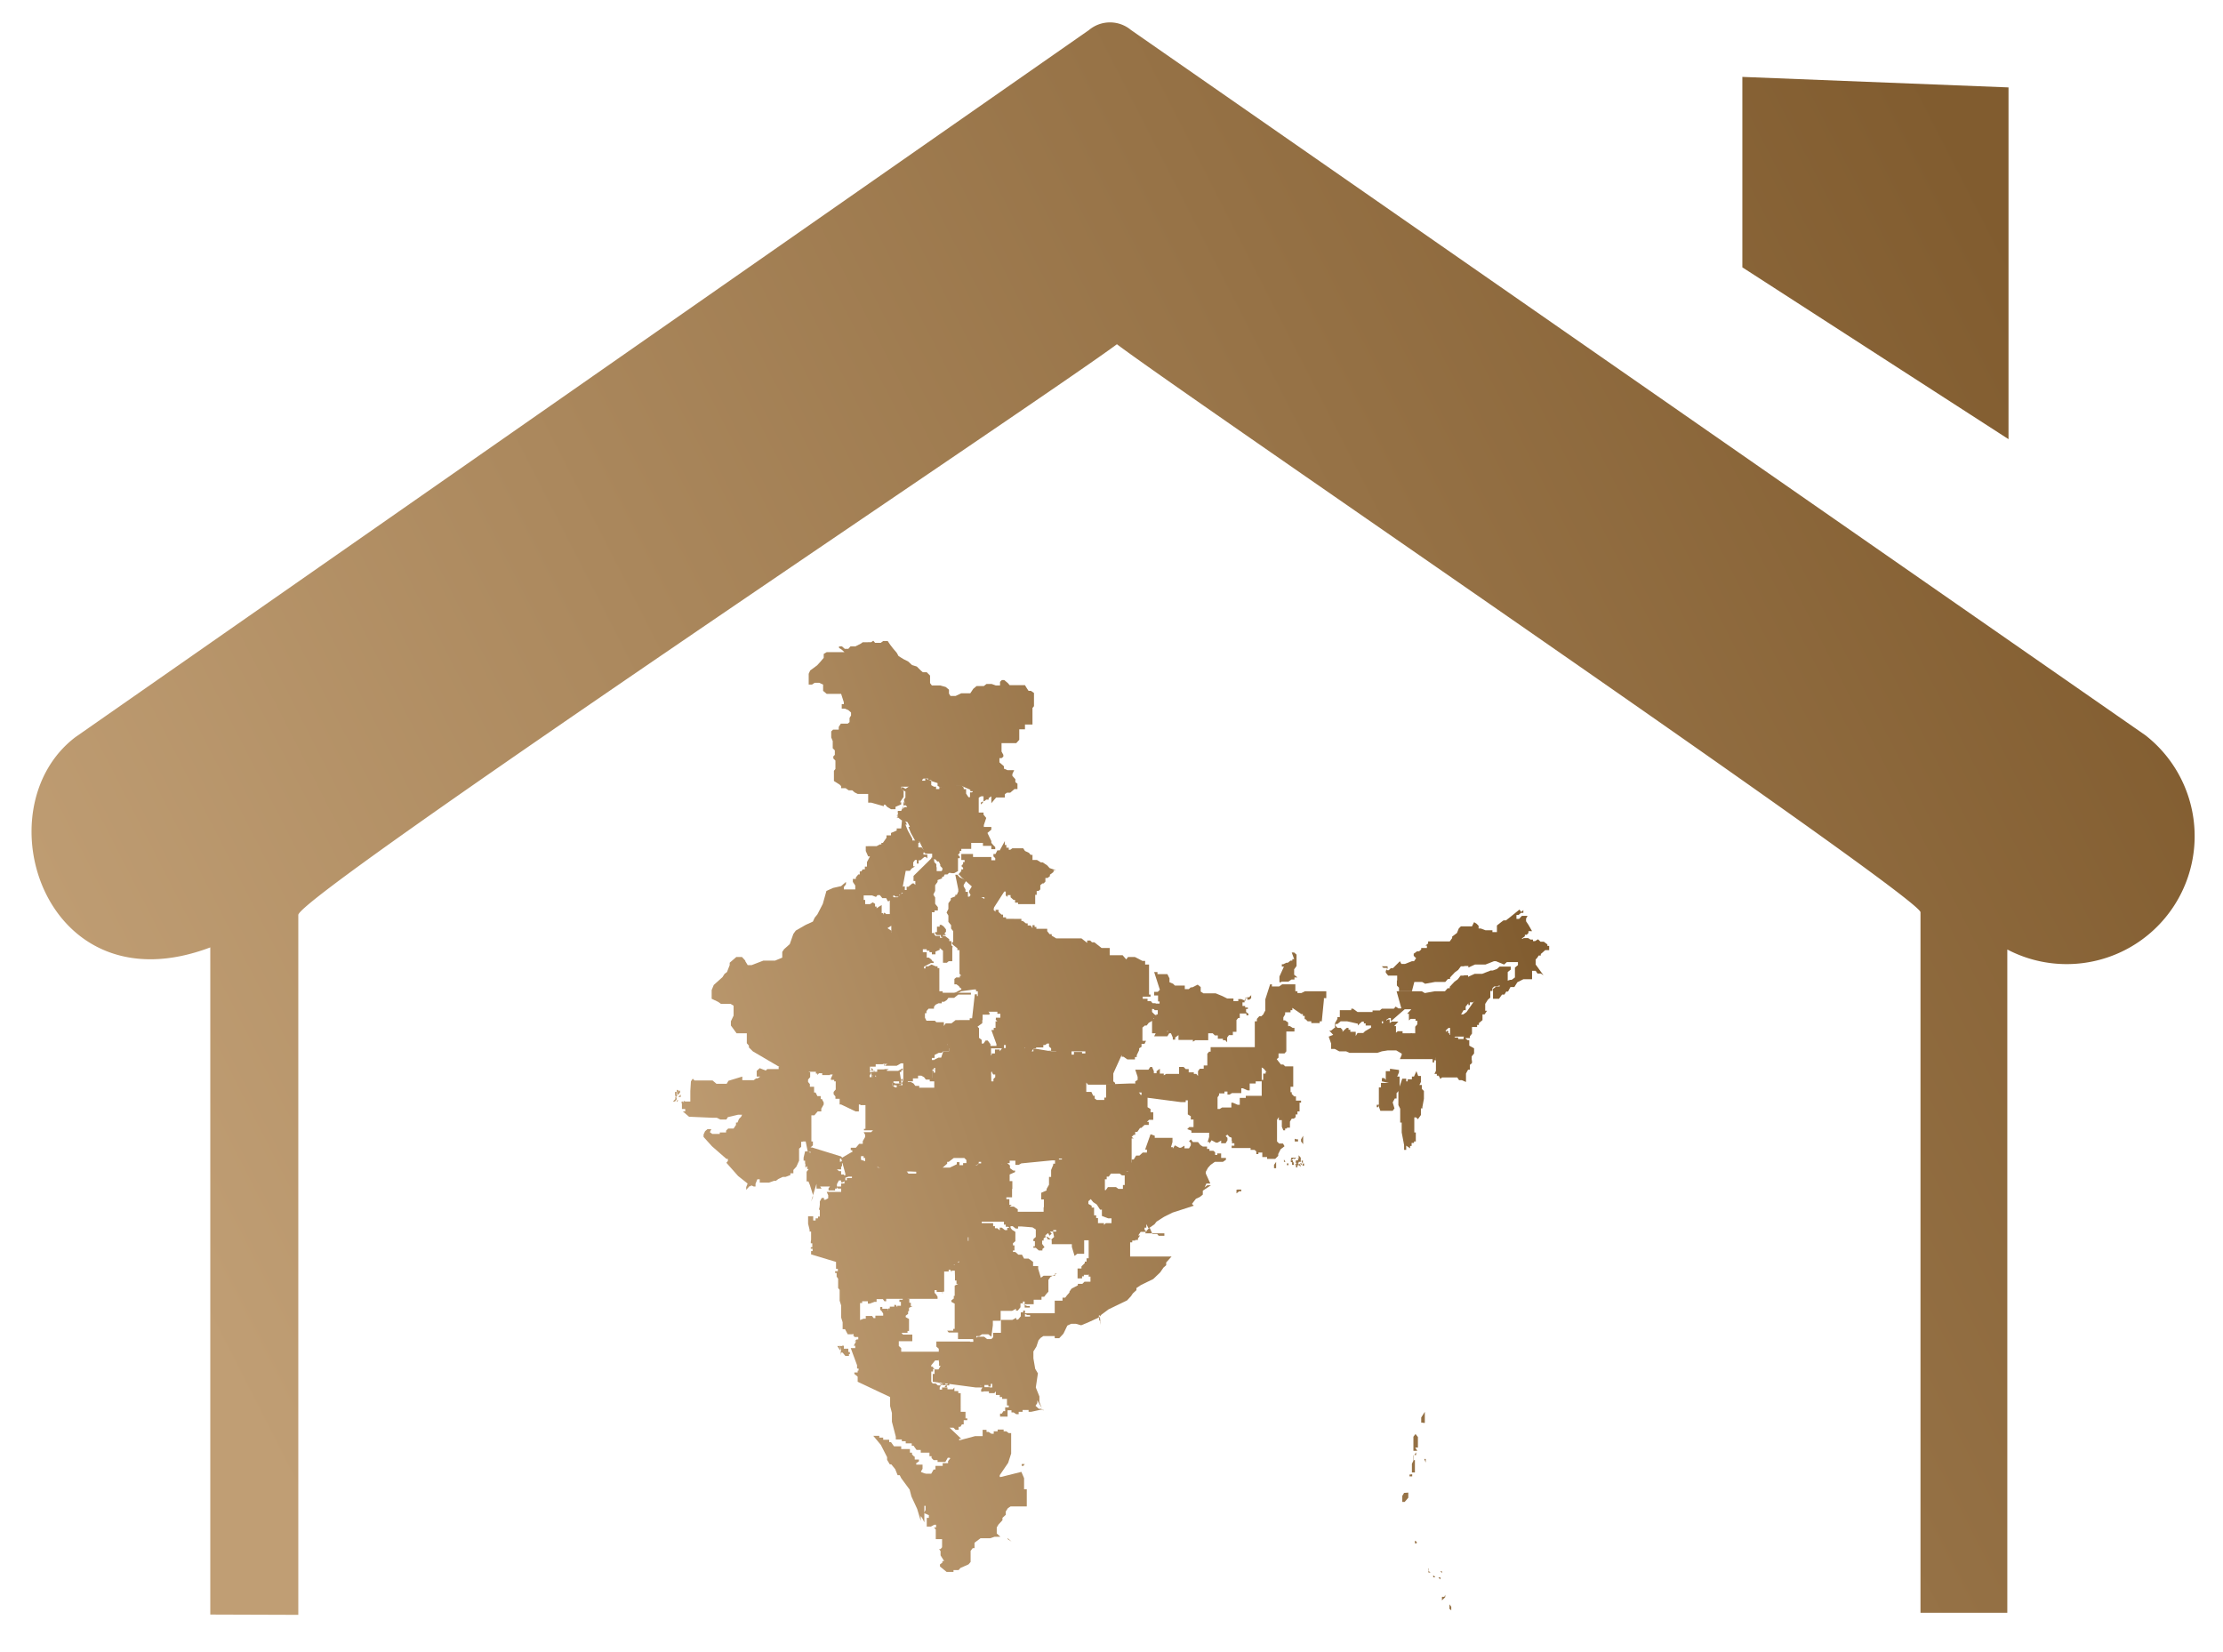 <svg id="Layer_1" data-name="Layer 1" xmlns="http://www.w3.org/2000/svg" xmlns:xlink="http://www.w3.org/1999/xlink" viewBox="0 0 74 55"><defs><style>.cls-1{fill-rule:evenodd;fill:url(#linear-gradient);}.cls-2{fill:url(#linear-gradient-2);}.cls-3{fill:url(#linear-gradient-3);}.cls-4{fill:url(#linear-gradient-4);}.cls-5{fill:url(#linear-gradient-5);}.cls-6{fill:url(#linear-gradient-6);}.cls-7{fill:url(#linear-gradient-7);}.cls-8{fill:url(#linear-gradient-8);}.cls-9{fill:url(#linear-gradient-9);}.cls-10{fill:url(#linear-gradient-10);}.cls-11{fill:url(#linear-gradient-11);}.cls-12{fill:url(#linear-gradient-12);}.cls-13{fill:url(#linear-gradient-13);}.cls-14{fill:url(#linear-gradient-14);}.cls-15{fill:url(#linear-gradient-15);}.cls-16{fill:url(#linear-gradient-16);}.cls-17{fill:url(#linear-gradient-17);}.cls-18{fill:url(#linear-gradient-18);}.cls-19{fill:url(#linear-gradient-19);}.cls-20{fill:url(#linear-gradient-20);}.cls-21{fill:url(#linear-gradient-21);}.cls-22{fill:url(#linear-gradient-22);}.cls-23{fill:url(#linear-gradient-23);}.cls-24{fill:url(#linear-gradient-24);}.cls-25{fill:url(#linear-gradient-25);}.cls-26{fill:url(#linear-gradient-26);}.cls-27{fill:url(#linear-gradient-27);}.cls-28{fill:url(#linear-gradient-28);}.cls-29{fill:url(#linear-gradient-29);}.cls-30{fill:url(#linear-gradient-30);}.cls-31{fill:url(#linear-gradient-31);}.cls-32{fill:url(#linear-gradient-32);}.cls-33{fill:url(#linear-gradient-33);}.cls-34{fill:url(#linear-gradient-34);}.cls-35{fill:url(#linear-gradient-35);}.cls-36{fill:url(#linear-gradient-36);}.cls-37{fill:url(#linear-gradient-37);}</style><linearGradient id="linear-gradient" x1="430.59" y1="-240.59" x2="368.14" y2="-272.53" gradientTransform="matrix(1, 0, 0, -1, -359, -223.5)" gradientUnits="userSpaceOnUse"><stop offset="0" stop-color="#815c2f"/><stop offset="1" stop-color="#c09e74"/></linearGradient><linearGradient id="linear-gradient-2" x1="415.56" y1="-270.32" x2="386.63" y2="-280.22" xlink:href="#linear-gradient"/><linearGradient id="linear-gradient-3" x1="412.65" y1="-261.84" x2="383.73" y2="-271.74" xlink:href="#linear-gradient"/><linearGradient id="linear-gradient-4" x1="410.23" y1="-254.75" x2="381.3" y2="-264.65" xlink:href="#linear-gradient"/><linearGradient id="linear-gradient-5" x1="410.66" y1="-256.02" x2="381.74" y2="-265.92" xlink:href="#linear-gradient"/><linearGradient id="linear-gradient-6" x1="409.87" y1="-253.71" x2="380.95" y2="-263.61" xlink:href="#linear-gradient"/><linearGradient id="linear-gradient-7" x1="407.34" y1="-246.31" x2="378.41" y2="-256.21" xlink:href="#linear-gradient"/><linearGradient id="linear-gradient-8" x1="411.13" y1="-257.38" x2="382.2" y2="-267.28" xlink:href="#linear-gradient"/><linearGradient id="linear-gradient-9" x1="410.01" y1="-254.11" x2="381.08" y2="-264.01" xlink:href="#linear-gradient"/><linearGradient id="linear-gradient-10" x1="408.1" y1="-248.53" x2="379.17" y2="-258.43" xlink:href="#linear-gradient"/><linearGradient id="linear-gradient-11" x1="410.46" y1="-255.43" x2="381.54" y2="-265.33" xlink:href="#linear-gradient"/><linearGradient id="linear-gradient-12" x1="412.08" y1="-260.17" x2="383.16" y2="-270.07" xlink:href="#linear-gradient"/><linearGradient id="linear-gradient-13" x1="409.59" y1="-252.87" x2="380.66" y2="-262.77" xlink:href="#linear-gradient"/><linearGradient id="linear-gradient-14" x1="406.99" y1="-245.29" x2="378.06" y2="-255.18" xlink:href="#linear-gradient"/><linearGradient id="linear-gradient-15" x1="407.85" y1="-247.79" x2="378.92" y2="-257.69" xlink:href="#linear-gradient"/><linearGradient id="linear-gradient-16" x1="410.71" y1="-256.15" x2="381.78" y2="-266.05" xlink:href="#linear-gradient"/><linearGradient id="linear-gradient-17" x1="405.9" y1="-242.11" x2="376.98" y2="-252.01" xlink:href="#linear-gradient"/><linearGradient id="linear-gradient-18" x1="412.51" y1="-261.41" x2="383.58" y2="-271.31" xlink:href="#linear-gradient"/><linearGradient id="linear-gradient-19" x1="413.78" y1="-265.12" x2="384.85" y2="-275.02" xlink:href="#linear-gradient"/><linearGradient id="linear-gradient-20" x1="413.6" y1="-264.61" x2="384.67" y2="-274.5" xlink:href="#linear-gradient"/><linearGradient id="linear-gradient-21" x1="411.01" y1="-257.03" x2="382.08" y2="-266.92" xlink:href="#linear-gradient"/><linearGradient id="linear-gradient-22" x1="410.66" y1="-256.01" x2="381.73" y2="-265.91" xlink:href="#linear-gradient"/><linearGradient id="linear-gradient-23" x1="411.21" y1="-257.62" x2="382.28" y2="-267.51" xlink:href="#linear-gradient"/><linearGradient id="linear-gradient-24" x1="409.86" y1="-253.68" x2="380.93" y2="-263.58" xlink:href="#linear-gradient"/><linearGradient id="linear-gradient-25" x1="411.57" y1="-258.67" x2="382.64" y2="-268.57" xlink:href="#linear-gradient"/><linearGradient id="linear-gradient-26" x1="410.8" y1="-256.41" x2="381.87" y2="-266.31" xlink:href="#linear-gradient"/><linearGradient id="linear-gradient-27" x1="411.5" y1="-258.46" x2="382.57" y2="-268.36" xlink:href="#linear-gradient"/><linearGradient id="linear-gradient-28" x1="407.1" y1="-245.61" x2="378.17" y2="-255.51" xlink:href="#linear-gradient"/><linearGradient id="linear-gradient-29" x1="413.31" y1="-263.75" x2="384.38" y2="-273.65" xlink:href="#linear-gradient"/><linearGradient id="linear-gradient-30" x1="408.45" y1="-249.57" x2="379.53" y2="-259.46" xlink:href="#linear-gradient"/><linearGradient id="linear-gradient-31" x1="409.67" y1="-253.11" x2="380.74" y2="-263.01" xlink:href="#linear-gradient"/><linearGradient id="linear-gradient-32" x1="411.74" y1="-259.17" x2="382.81" y2="-269.07" xlink:href="#linear-gradient"/><linearGradient id="linear-gradient-33" x1="413.97" y1="-265.7" x2="385.05" y2="-275.6" xlink:href="#linear-gradient"/><linearGradient id="linear-gradient-34" x1="411.3" y1="-257.89" x2="382.38" y2="-267.79" xlink:href="#linear-gradient"/><linearGradient id="linear-gradient-35" x1="408.93" y1="-250.97" x2="380.01" y2="-260.86" xlink:href="#linear-gradient"/><linearGradient id="linear-gradient-36" x1="407.84" y1="-247.78" x2="378.92" y2="-257.68" xlink:href="#linear-gradient"/><linearGradient id="linear-gradient-37" x1="410.72" y1="-256.18" x2="381.79" y2="-266.08" xlink:href="#linear-gradient"/></defs><path class="cls-1" d="M7,53.75V31.54c-5.51,2.08-7.63-4.61-4.49-7L36.25,1A1.09,1.09,0,0,1,37.65,1L71.42,24.48a4.26,4.26,0,0,1-4.6,7.13V53.69H63.93V30.37c0-.51-24.51-17.21-26.75-18.91-2.36,1.76-27.25,18.34-27.25,19V53.76ZM58,2.56l8.86.35V14.62L58,8.9Z"/><path class="cls-2" d="M48.25,53.29v0h0v.12l.06.08h0l0,0h0l0,0v.11l0,0,0,.07,0,0v0h0v-.06l0,0v0l-.06-.05h0v-.1h0l0-.06h0l0,0h0v0Zm-.14-.2,0,.08-.11.11,0-.06v-.06l.08,0Zm-.33-.58,0,0v0h0l0,0v0l0,0-.07,0v0l0,0h0v-.07Zm.17,0,0,0v.07l-.07-.06,0,0,0,0Zm0-.1v.09l0-.08Zm0-.1v0l0,0,.05.06v0h0v0l0,0h0v0l0,0v0l0,0v-.06Zm-.3,0v0l0,0Zm-.11-.09h0l0,.07.08.06v0l-.07,0,0,0V52.2Zm-.08-.11v0h0ZM48,52l0,.1h0V52Zm-.84-.67,0,.05h0l0,0v0l0,0h-.06v-.09h0v0Zm-.28-1.64,0,0v0l0,0v.06h0v.11l-.06.07,0,0-.06.07-.08,0,0,0,0-.09,0,0v-.11l0,0,.06-.1,0,0v0Zm.13-.61,0,.07,0,0,0,0v0l-.09,0,0,0v0h0v-.06Zm0,0h0v0ZM46.6,49h.06V49H46.6Zm.33,0h0l0,0Zm.48-.24h.06l0,0,0,0Zm0-.19h0l0,0,.05.12v0l0-.07h0l0,0,0-.05Zm0-.07v.06l0,0v0Zm0-.06,0,.12,0,0v0l0,0h0l0,0Zm0,0,0,.07,0,.06,0,0Zm-.37,0v.08h0l0,.09.06,0,0,0,0,0v0l0,0,0,0v.11l0-.08h0v0l0,.2h0v0l0,0v0l0,0v0l0,0v0l0,0v0l0,0,0,.18v0H47v0h0v-.06h0v0h0l0,0,0-.09,0,0,0-.14h0v0l.05-.1,0,.06h0v0h0v-.23Zm0,0h0v0h0Zm.16,0,0,0h0v0Zm.18,0v0l0,0v.06l0,0Zm-.14,0,0,0,0-.06h0v0Zm-.16,0,.06,0,0,0,0,0,0,0,0,.06h0v0h0l0,0v0l0,0,0,0,0-.15h0v0h0v0Zm1.07,0,0,0v0h-.05v0Zm-.89-.09,0,.05h0v-.06Zm-.25-.42v.11l0-.08Zm.19-.09h0v0h0l0,.08,0,0,0,.06,0,.07v.14l0,0h0l0,0v0l-.09,0,.07.11-.07,0-.06,0v0h0l0,0V48h0l0-.06,0,0,0,0,0-.11,0,0,.07-.09,0,0h0Zm-.2-.07h0v.09l0,0h0v0l0,0,0-.08,0-.1Zm.31,0,0,0v0h0v0l0,0Zm0-.58,0,.05v.12l0,0v0l0,0,0,0,0,0h0l0,0,0,0h0l.06,0v0h0v0l0,0,0,.1v.1l0,.05h0v0l0,0h0l0,0,0,.05,0,0v0h0l0,.05v0h0l0,0v-.07h0v0h0v-.07h0v0h0l0,0,0-.08,0,0,0,0,0,0h0l0-.07h0l0,0h0l0,0,0-.05.06,0v0h0l0,0V47l0,0Zm0-.1v0l-.05,0ZM48,45.64l0,.07v0Z"/><path class="cls-3" d="M36.61,43.79l0,.12,0,0v0Zm0,0v0l0,0H36.5v0l0,0,.08,0v0h0l0,.07-.37.17-.22.09-.18-.05-.15,0-.13.06-.13.27v0l-.14.15,0,0,0,0,0,0-.15,0,0-.07v0h0v0l-.12,0-.15,0-.11,0-.09.06-.07.08-.07.21-.1.16,0,.23.06.35.09.15-.07.47.12.3v.18l.08.21-.15-.26h0v.09l0,0,0,0h0l-.06.09.11.1h.08l.07.06v.06l0,0,0-.09h-.08L34.33,47h-.08v0h0v0h0v0h0v0h0l0,0,0,0-.07,0h0l0,0,0,0,0,0,.06,0,0,0,0,0h0v0h0v-.06l-.09,0,0,0v0l-.11,0,0,0,0,0,0,.06h0v0l-.08,0v0l0,0,0,0h-.05v0l0,0,0,.08h-.08l-.09-.06h-.07l0,0,0,0h0v-.07l-.13,0h0v0h0l0,0,0,.06h0l0,.15,0,0v0h0v0h0v0h0v0h-.09l-.08,0,0,0h-.08l0,0v0l0-.1h.06l.05-.08,0,0h.06v-.07h0v-.06l.06,0v0l0,0,0,0,.06,0,0,0,0,0v-.06l0,0,0,0,0,0h0v0h-.06l0,0,0,0,0-.22h-.16l0,0v-.06h0v0h-.08l0,0v0h0v0l0,0,0,0v-.07l-.07,0v0h-.06l0,0h0v-.06h0l0-.06-.05.06,0,0h-.07v0l0,0-.05,0v0l-.06,0v0h0v0h0l0,0,0,0h0l0,0,0,0,0,0v.06l0,0v0h0v-.12h-.05l0,0h-.07l0,0v0h-.06l0-.05,0,0v0l0,0v-.06l0,0v.05h0l0,0v.07h-.08l0,0,0,0v0h0l0-.07.05-.08h0v0l-.1-.1,0,0-.05-.07h0v0h0v0l.08,0v.12h.1l0,.05.16,0,.05,0v.09h0v0l0,0,0,0,0,0h-.05v0h-.05l.07-.08v0l0,0v0h0v0l.11,0v-.12h0l0,0-.05,0v0l0,.09,0,0,0,0v0h-.08v-.05l-.05,0-.08,0,0,0v.08h0l0,0h-.12v0l0,0-.07,0v0l0,0,0,0v0l0,0h-.1L31.05,46h0l0-.08,0-.13v-.05l.06,0,0-.16h0l-.06,0,0,0v-.05l0,0,.08.06.11,0,0,0h0v0h0l.07-.12,0,0h0v0l0,0,0,0v0h0v0h-.05l0-.11L31.2,45h.05V44.9l0,0,0,0v0l-.08-.07,0-.1h0l0-.07.08,0,.11,0,.26,0h.1l.05,0H32l.09,0,.08,0,.12,0,0-.05,0,.06.05,0,0,0h0l0,0,.06,0,0-.11h.06l.09-.06.15,0,.06,0,.1.08H33l.06-.06v-.07h0v0h0v-.08l0,0,.11,0,.15,0,0,0V44l0-.06.16,0,.07,0,.15,0,.13-.07,0,0h0l0,.06h.06l.09-.11,0-.07,0,0h0l0,0,0-.06.08,0,0-.06,0,0h.06l0,.06,0,.09h0l0,.05,0,0,.06,0v0l.11,0,0,0,0,0v0h0v-.05l-.09,0v0l-.13-.06,0,0,0,0,0,0,0,.06h0l0,0v-.06l.06,0,.1,0v0H35l.11,0,0,0v-.1h0V43.3l.09,0,.06,0,.11,0,0-.1h.09l.06-.08,0,0h0l.08-.09V43l0,0,0,0,.07-.1v0l.21-.11v0l0,0,0-.05.15,0,.07-.07h.14l0,0,.06,0h0v-.06l0,0v0h0v-.11l0,0v0l-.06,0,0,0V42.2h0l0,0h-.06l.05,0,0,0,.12-.14,0,0h0V42h0l0,0,.07,0v0l0,0v0l0,0,0-.06.1,0,0-.07,0,0,0,0,0,0h0v.05l0,0,.09,0h0V42h0l0,0,.07-.1h-.06v0l0,0h0v0l0,0,.08-.12.07,0v0h.05v0h.08v0h0l0,0-.07-.07h0l0,0,0,0,0-.07,0,0,.06,0,0,0v0h0v0l0-.05h0l0,0h0v0h0v-.07l0,0,0,0v0l0,0,.07.14h0l0,0,0,.07h0l0-.07,0,0,.09.19.07,0h.09l.05.06h0l0,0,.19,0v-.08l0,0v0h0l0,0h0l0,0v0l0,0,0,0,.06,0v0l.08,0,0,0,0,0h0v0h0l0,0H39v0h0v0l0,0,0,0-.18.2,0,.09-.09.08-.11.16-.23.22v0l-.41.2-.15.1,0,.07-.12.11v0l-.06.09-.13.14-.62.3-.24.18-.07.09,0,.09,0,0v0l.05.05h0v.11Z"/><path class="cls-4" d="M50.58,30.28l0,0v0l.06.08h0l.07-.06,0,0,0,.09-.08,0-.08.07-.07,0,0,0,0,.07,0,.06,0,0,.09,0,.09-.1h.09l.1,0-.05.09v0h0l0,.09.08.12L51,31l-.12,0,0,.06-.06.06h0v0h-.06l0,0,0,.05-.11.08.06,0h0l0,.06h0l0-.08h0l.07,0h.09l.08.05,0,0h.08l0,0,0,.05.07,0,.1-.06.08.08.11,0,.12.09h0l0,0v.05l0,0h.06v0h0l0,.05v.09h-.07v0l-.06,0-.15.13v.05h-.07l-.05.08h0l-.05.05,0,.1,0,.07.26.36,0,0,0,0h0l-.09-.06-.11,0v0l0,0v0h0l-.06-.09-.1,0H51L51,32.6l-.05,0-.24,0-.2.1-.1.16-.06,0h-.07l-.08.15-.06,0-.06.1H50l-.1.14-.13,0-.07,0,0-.05,0-.06h0v-.06l0,0,0,0,0-.16h0l.11-.08.11,0v-.09l.06-.06.07,0,.22-.07h.05l0,0v0l.11-.08,0-.08v0l0,0h0l0,0v0l0,0,0,0,0-.08v-.06h0v0l0,0v0l0,0h0l0-.05h0v0l0-.06.1-.08,0-.1h-.15l-.22,0-.09.08L49.8,32l-.07,0-.28.11-.18,0,0,0h0l0,0H49.1v0l-.22.1,0-.05-.07,0-.07,0h0l0-.05,0,0,0,.06v0l-.11,0-.09.12-.11.08-.16.17,0,0v.05l-.07,0-.09.1-.19,0-.15,0-.33.06-.1-.06v0l-.05,0-.21,0,0,0v0L47,33h-.12l-.06,0h0l-.08,0h-.17v-.12l-.07-.07v-.1l0-.07,0,0h.07v0l-.06,0v-.08l0-.08-.08,0-.08,0-.14,0,0,0,0,0-.08-.1v-.06l.06-.08,0-.07v0l0,0h0l0,0H46l.05.05h.12l0,.08.06,0,.07-.07.07,0L46.6,32h0l.05.09.07,0,0,0,.05,0,0,0L47,32,47,32l.07,0,.07-.1-.08-.08,0-.07.11-.08,0,0,.07,0,.07-.06,0,0,0,0v-.05l.19,0,0-.08-.05,0,.09-.07,0-.07v0h0v0l.11,0,0,0,0,0,0,0H48l.11,0,0,0,.07,0,.08,0,.08-.11,0,0v-.05l.16-.12.06-.15.07-.07h.07l0,0,.06,0H49l.07-.14.08.05.07.07,0,.09.07,0,.16.06,0,0,.1,0,0,0h.13v.06l.15,0h0l0,0,0-.08h0v-.09h0v-.05h0l.14-.11,0,0,.08-.06h.08l.13-.1Z"/><path class="cls-5" d="M44.23,34.51v.07h0ZM46.49,33h.17l.08,0h0l.06,0H47l.07,0v0l0,0,.21,0,.05,0v0l.1.06.33-.06.15,0,.19,0,.09-.1.07,0v-.05l0,0,.16-.17.11-.08.09-.12.11,0v0l0-.06,0,0,0,.05h0l.07,0,.07,0,0,.05.22-.1v0h.07l0,0h0l0,0,.18,0,.28-.11.07,0,.14-.05.09-.08.22,0h.15l0,.1-.1.08,0,.06v0h0l0,.05h0l0,0v0l0,0v0h0v.06l0,.08,0,0,0,0v0l0,0h0l0,0v0l0,.08-.11.08v0l0,0h-.05l-.22.07-.07,0-.06.06v.09l-.11,0-.11.08h0l-.08.08-.09,0h0l-.06,0,0,0-.09.14-.11.08H49l0,0,0,0,0,0-.07,0v0l0,0v.09l-.05,0,0,0,0,0V33.4h0l-.09.11v.12l-.07,0-.1.17,0,.11,0,.07,0,.1-.06,0,0,0,0,0,0,0,0,0,0-.07,0-.06,0,0-.06,0,0,.06-.14.1-.07.11-.07,0-.1.09.06.09.07,0,0,.06,0,0,0,0-.08.07-.06.16,0,0h0l0,0,0,.08h0v0l0,.05,0,0v.05l0,0,0,0h0v.07l0,0,0,0,0,.09h0l0,0,0,.07v.09h-.1l0,0v0h0l0,0-.06-.16-.08.18-.07,0v.09h-.06l0,.07-.05,0v0h0v-.11H46.6l.06-.14,0-.08v0l0-.17,0-.08,0-.18,0,0,.1.08h0l0,0h0v-.09l0,0h0v0h0v-.06h0l0-.07h.06l0,0,.1,0,.05-.07.14,0,0,0,0,0v-.06h0l0-.05h0l0-.05h0v0l0,0v-.06h0l.07-.08v-.06l0,0h0v-.06h-.06l0-.06h0v0l0,0-.05,0h-.11l-.06.05v-.16l0-.06,0,0h-.06v0l.14-.15,0,0-.07,0,0,0h-.15L46.3,34l0-.06v-.05l-.06,0-.09.06v.12l-.05,0-.06,0,0,0V34L46,34l-.07.13h0l-.06.06h0l0,0v0l-.08,0h0l-.09,0-.06.09,0,0h0l0-.05,0-.09-.13,0h0l0,0h0l-.05,0,0-.07h-.06l0-.06h0v0l0,0,0,0,0,0,0,0h0v0h-.06l-.07.06h0l0,0,0,0-.07.07,0-.06L44.84,34l0,0,0,0h0l0,0-.14,0-.07,0-.11.09v0l-.06,0v.06l0,0h0l.13.14-.15.07,0-.1,0-.09v-.06l0-.05.08-.14h0v0h0l0,0v0h0l0-.06h0l0,0v0l0,0v0l0,0h0l0,0,0,0h0l0,0,0,0,0,0,0,0,0,0h0v0h0v0l.08,0v0h0l0-.07,0,0v-.1h0l0,0,0,0,0-.06v0l.1,0,.19,0h0v0l0,0h.09l0-.05h.06l.15.11.15,0h.35l0-.05.17,0,.07,0,.07-.06.09,0,.13,0,.07,0,.11,0,.06-.07h0l.09.06h.1Z"/><path class="cls-6" d="M38.42,32.36h0v0l.06,0v0h.05l0,.07.33,0,.07.14,0,.13,0,0,.12.05h0l0,0,0,0,.06.06h.07l0,0v0l.09,0,0,0h.17l0,.06,0,.06.13,0,.07-.06h.05l.18-.09.1.08v.15l.09.06h0v0l.1,0v0l.07,0,.11,0v0h.06l0,0,0,0h.07l.22.09,0,0,.16.08,0,0,.07,0,.06,0v0h0v0h.08l0-.06h0l0,.15.07,0h.09v0h0l0,0,0-.07.1,0,.14.06h0l0-.05,0,0h0l0-.06.06,0,0,0,0,.07.07,0v0h0v0l.06-.05v-.11l0,0,0,0h.07v0l-.06,0,0,0h0v0l0,0,0,0v0h0l0,0-.08.08-.07,0-.08.09h0l0,0,0,0v.08h0l0,0-.07,0v.12l0,0,0,0,.09,0,0,0h0v.05h0l0,0,.09,0v0h0l0,0,0,.05,0,0v0h0l0,0v0h0v0l-.06,0,0,0h0l0,.05h0l0,0h0l0,.05v0h0v0l.08.06,0,.05,0,0,0,0v0h-.07l0-.06h-.08l0,0,0,0v0h-.06v0l0,0v0l-.08,0,0,0,0,0,0,.15-.05,0,0,0-.06.07v.18h0l0,0,0,0,0,.21-.12,0,0,.06v.05l0,0,0,0v0h0v0l0,0h0l0,0-.06,0-.07,0-.06.08h0l0,.1h0v.06l0,0-.06-.07-.08,0,0,0v-.05l0,0h-.06l-.05,0,0,0-.06,0v-.11l0,0h0v0l-.1,0-.07-.07h-.1l-.05,0,0,.11,0,0v.12l-.09,0v0h0l0,0,0,0-.2,0v0l-.14,0,0,0-.08.05h0v-.06l0,0H39.3l0,0h-.07l0-.1h0v-.06l0,0-.11.08,0,.07-.08,0v0h0v0l0,0,0,0h0v0l0,0h0l0,0h0l0,0v0l0,0,0-.07h0v0l0,0,0,0,0,0,0,0h0v0l0,0v0l0,0-.06-.14-.06,0-.06.1-.06,0-.16,0-.22,0,.05-.1-.05,0,0,0,0,0v0h0l-.07,0v-.06l0,0v-.15h0l0-.12,0-.06v0h0l0-.05h0l.08-.07h0l.06,0,0,0h0l0,0,0,0,0,0v0h0l0,0h0l.07-.09.16-.09v-.06l0,0h.05l0,0v0h.09v0h0V34.3h0l0,.06,0,0,0,0h0v0h0v0h.08l0,0,0,0-.07,0h0v-.05h-.1l0,0-.06,0,0,0L38.5,34h0v0l-.08-.08h0l0,0v-.1l.07,0,0-.05.05,0,0-.08v-.06h-.1l-.06-.07H38.2v-.08h.06v0h.08l0-.07v0l.19,0,.15,0v0l-.08,0,0-.07-.05,0h0v0l0-.06v-.05h0l0,0,0,0v0l0,0v0l0,0v0h0l0,0v-.09l-.05,0,0,0h-.08l0-.12,0,0,0,0,0,0v0h-.09l0,0,.05,0h0v0l.06,0,.1,0,.07-.07v0Z"/><path class="cls-7" d="M31.05,28.8l0,0-.07,0,0-.07.06,0v0h0v0h0Z"/><path class="cls-8" d="M37.62,36.07l.1,0,0,0h.06l0,.14h0v0l.13,0,0,.07,0,.08.06.09.16,0v-.06l.07,0v.1l0,.09v.08l0,0,0,0,0,0,0,.2.1.06,0,.13,0-.07,0,.05h0v0h.09l0,0,0,.08h0l0,.1h0l0,0v.07l-.07,0h-.07l-.07.07v0h0v0l.06,0,0,.1-.14,0-.11.1H38l-.05,0-.09.13,0,0h-.07v.1l0,0,0,0,0,0v0l-.05,0v0l0,0,0,0,0,0-.07.07.07.05,0,0v0l-.07,0,0,.12v0l0,0V39h0l-.11,0V39l0,0-.06,0,0,.13-.07,0-.08,0-.08-.06-.08,0H37.1l0,0,0,0h-.12v0l0,0v0l-.07.1-.07,0,0,.09h0v0l-.06,0v.13l0,.15,0,.07,0,0v.06l0,0,0,.05,0,.1,0,0,0,0v.07l0,.06v.08l.21.08H37v.16h-.06l-.06.06v-.06l0,0-.15,0-.06,0-.05,0-.11-.17,0,0-.12-.08,0,0-.08-.1-.08.07,0,.09v0l.11.06,0,.06h.08l0,.08v.18l0,0h.07l0,.09h.06v.06h0l0,0,0,.06,0,.11,0,0h0v.06l0,0v.11h-.07v.11l0,0h0v0h0l-.06,0,0,.06-.07,0v0l.06,0v0h0v0l0,0-.1.1,0,.07h-.09v0h-.06l-.07,0,0,.08,0,0,0,.06,0,.07v.06l0,.1h0v.08h-.13l-.1,0-.09.07h0l-.09-.3,0-.09-.11,0v-.07h0l0,0,0,.07H35v0l.06,0-.05,0,0-.09v0h0v0l0,0,0-.05-.15-.11-.15,0-.07-.13,0-.05h0l.07-.06-.08-.11v-.06l0-.09V41.3l.06,0v0l.05,0,0-.07.09-.07.05.1.06,0v0H35l.09-.08L35.05,41l.11,0v-.05h0v0H35l0,0h-.07v-.08l-.13-.09v0h-.08v0l0,0h-.06v0h0l.07-.06v0h-.08v0l0,0,0,0h0l0-.06v-.13l0,0h-.1v0l0,0,0-.06.12,0,0,0,.07,0,0-.07,0-.21h-.06l0,0,0,0,0,0,.07,0,0-.08v-.18h-.09l0-.08,0,0v-.06l0-.08.18-.08,0-.05,0,0,.08-.14,0-.13v-.13l0,0,.07,0,0-.07v-.16h0l.07-.17h0v.06h0v0l0,0,0,0v-.1l.06,0,0,0v-.16l.07-.05,0,0,.06,0,0,0,0,0,0,0,0,.07,0,0h0v0h0l0,0h.1v0h0v-.07l0,0,0,0,0,0h0l0-.07,0,0,0-.07v0l.08,0v0l.08-.05,0-.08,0,0h.08l.05,0,0,0,0,0V37l0-.06V36.9l0,0h0v0l-.05,0h0v0h0l-.06-.13-.1,0,0,0-.07,0,0,0h0l0,0,0,0v-.05h0v0h0v-.07h0l0-.06v0h0v-.07l0,0,0-.06,0,0,.06.07v0l.06,0h.07l.07,0,0,0h.05l0,0h.11l.05,0v0l0,0,0,0,.07,0h.13l.06,0h0l0,0h.06l.07,0v0l.1,0,.06,0,.13.09h.15l.1,0,0-.08.06,0V36.1Z"/><path class="cls-9" d="M24.84,39.61v-.09l.06-.15,0,0H25l0,0v.06l-.08,0,.08,0v0h0v0h0l0,.06h0l-.05,0Z"/><path class="cls-10" d="M31.42,30.85l0,0,0,0h0l.07.09h0v.08l0,0-.05.05.05.06-.1,0v.06l-.07,0,0,0v-.06l0,0h0l-.05,0v0l0,0-.09,0-.05-.05v0h0l0-.05h.06l0,0,0-.06v-.12l.09,0,0-.06.06,0v0Z"/><path class="cls-11" d="M27.4,40.28l0,.07,0,0-.08,0v0l0-.05v0l0,0,0,0v-.08l-.05-.07,0,0,0,0v0h0v0l0,0v0h0v0h.05l0,0h0l-.05.06h0v.07h.07v0h.07l0,0,0,0Z"/><path class="cls-12" d="M27.87,44.81l.16,0,0-.06,0,.05h.06l0,.1,0,0h0l.1,0h.05l0,0,0,0,0,0,0,0,0,0,0,0,0,0,0,0,0,.05v.06l.05,0v.07l-.08,0,.05,0v0l0,0v0l0,.06,0,0v0l-.06,0,0,0v0h0l0,0-.06,0v0l-.09-.11h-.05l0-.07-.05-.19,0,0h0L28,45.12l.09,0,0,0-.05,0H28l0,0h0l0-.12Z"/><path class="cls-13" d="M23.78,37.82l0,0,0,0-.05,0Zm-.5,0v0l-.06,0v0Zm.88-.12,0,0-.07,0v0Zm-1.46-.77.05,0v0h-.05v0l0,0h0Zm0-.06,0,0v0l0,0v0Zm-.12-.11,0,0v.06l0,0v0l0,0h0Zm0-.13v0l-.05.06v-.06Zm0,0v0h0v0Zm-.1-.19,0,0h0l0,.15-.08.08h0l0,0h0v0h0v0h0v0l0,0h.07l.06-.08Zm0,0v.07l0,0v-.09Zm.18,0,0,.08-.08,0,0,0v0Zm-.12,0h0l0,.05h-.06v0Zm.06-.08v.07h-.06l0,0v-.06Zm.09,0,0,0h0l-.06,0h0v0l.05,0Zm-.05-.06,0,.07-.08.08,0-.09h0l0,0Zm-.05,0,0,.06-.07,0v.08l0,0,0,0,0,0v.11h0l-.05-.05,0,0,0-.06h0l0-.09h.06l0-.07,0,0Zm2.7-.74.2.08.05-.05,0,0,.11,0h.13l0,0,.14,0,0,0,0,0,0-.07h.05l0,0,.11-.09h0v0l.08,0h.05l0,0,.08,0h0l0,0h-.05l0,0,0,0h.07l0,0h.05v0l0,.05h0v0l.05-.06,0,0,.11,0v0l0,.06h.13l.06,0,.07,0,0,0,0-.09v0l0,0,0,0,0,.07,0,0,.09,0,0,0h0l0,0h0v0h0l-.06.13,0,.05.11,0,0,.05,0,0,.05,0,0,0v0l0,0v.05l0,0v.06l0,.06-.07.08v.08l0,0h0l.06.07h0v.09l.06,0,.08,0,0,.08,0,.05,0,.06h0l0,0,0,.05,0-.05,0,0,.05,0,.06.12h.05v0h0l0,0h0v0h.06l0,0v.1l.05,0,0-.05h0l0,.07v0l0,0,.05.09,0,0,0,0,0,0,0,0,0,.07-.08.14,0,.09h-.12l-.11.13-.09,0,0,0v0l0,0v0h0l0,0,0,0,0,0h0v0h.05l0,0h0l0,0h0l0,0h-.06l0,0h0V38l0,0,0,0h.05v.13h0l0,0-.08.07.05,0v0L28,38.5l0,0v0l.06.07v0l-.1,0,0,0,0,.11.21-.07h.11l0,0,0,0,0,0,0,0,0,0v.05l-.08,0,0,0v0h-.09l0,0,0,0v.06l-.08,0h0v.11l-.05,0H28v.1h-.08v0l-.06,0,0,0,0,0h0l.07.06H28v.06l0,.05h0v0h.09v0l.05.11v.1l0,0h0l0,0h0l0,0v0l-.09.05h-.05l0,0,0,0,0-.06-.07,0,0,0,0-.06h0v.05l0,0,0,0h0v0h0l-.07.13,0,0,0,0v.15l-.06,0v0l0,0h0l0,.06-.08,0,0,0,0,0,0,0h-.07v0h-.07v-.07h0l.05-.06h0l0,0H27.3v0h0v0l0,0v0h0v0l0,0,0,0,.05.07-.1,0,0,0v0h0v0l-.07,0,0-.16L27,40l.06-.14v-.09l-.1-.32v0h0l-.05-.12,0,0h-.06v-.07h0v.07h0v-.15l0-.07,0-.1.07-.09-.05,0,0-.1h0l-.06.05,0-.06,0-.07.07,0H27l.05,0H27l0,0-.2,0,0,0,0,0,0-.1-.05,0,0-.1.05-.21,0,0,.07,0,.11.05,0-.08.07,0h0v0l0,0h0l0,0-.09.05h-.07L26.82,38l-.1,0v0l0,.08v0h0l0-.07-.05,0,0,0,0,0,0,0,0,0,0,0h0v.08l0,0,0-.08v.07l0,0v0l0,0,0,.06h0l0,.21,0-.12,0,0h0v-.05l-.07.06v.11l0,0v.17l0,.12-.09.2-.1.11v.05l0,0,0,0v0l0,.06-.1,0v0l0,.06-.16.06h0v0l-.09,0-.15.07h0v0l-.08.06h-.06v0l-.17.06-.06,0v0h-.06l0,0h-.11l-.08,0,0-.05h0v0h0v0l-.08,0,.08,0v-.06l0,0h-.08l0,0-.06.15v.09h-.06l-.18-.08-.34-.27-.39-.44.05-.06,0-.07v0h-.05l0,0h0l0,0,0,0-.48-.42-.28-.31,0-.08.05-.11.08-.07h0l0,0,0,0,.13,0v0l-.05.1.08.06.09,0v0l.09,0,.07,0,0-.05,0,0,.05,0v0h.1v0h0v0h0l.06,0,0,0h0l0,0,0-.06h0l.07-.07h0v0l.08,0,0,0h.1l.08-.12v-.08l.05,0,.05-.12.07-.07.07-.15h0l0,0v.08l0,0-.11,0,0,0-.06,0,0,0v0l-.34.08,0,0-.05.08-.06,0h-.05l0,0-.09,0-.12-.06h-.16L23,37.18l-.06,0L22.73,37v0l.08,0h0v-.08l0,0H22.7v0h0l0,0v-.2h0v0l.11-.07,0,0,.07,0,0,0-.11,0-.08.09v-.07h0l0,0,.09,0h0l0,0v0h0l0,0v0h.2l0-.35,0,0L23,36h0l.06-.09.06.06.09,0,.11,0,.11,0,.19,0,.1,0,.13.11h.28l.06,0,.06-.1.46-.14,0,0,0,.06,0,0v.06l.08,0H25l.09,0v0l.08-.06,0,0,.05,0,.09-.06v0h-.12v-.09l0,0,0-.1Z"/><path class="cls-14" d="M30.09,26.62l.05-.07,0-.06,0-.08,0-.06L30,26.28v-.07h.06l.08.05.14-.09v-.05l.15,0,0-.08.11-.1h.08l.08,0h0l0,.05.1,0,0-.08h0l0,0h0L31,26l0,.05h0l0,.09.09.05h0l0,0h.07v.08l0,0,.06,0v0l0,0,.05,0,0,0h0l0-.07.07,0,0,0h0l.07-.06.07,0v0H32l.08.08,0,.05.08,0,0,.06h0v.09l.08.12h.05v-.06l0,0,0-.05,0,0,0-.05.06,0,.09-.05v0l.08,0v.1l0,.06-.09.05v.06l0,0,0,0,.07-.06,0,0,0,0v0l.08,0,0,.07V27l0,.05h.1l.06,0,0,.07,0,0,0,0,.09.11h0l-.08.24,0,0v0l0,.06H33l0,.09-.13.11v0h0l0,0L33,28l0,0v.06l.07.08v0l.06.06,0,.07h-.13l0-.05,0-.06h-.15v0l0,0-.06,0h-.07l0-.05,0,0,0,0,0-.05h-.06v0h0l0,0h-.08l-.06,0h-.06l0,0-.06,0-.07,0,0,.09,0,0,0,.06,0,.05h0l0,0,0,0v0H32v.07l-.05,0v.06l-.06.07.06.06v0l0,0v.05l-.06,0,0,0h0V29l-.13.07-.1,0v.05h0l0-.06,0,0h-.07l0,0v0l-.05.05-.05,0h0l-.06,0h-.05V29l-.06,0,0,0,.05,0v-.1l-.07-.07h0l0,0,0,0v-.05l0,0h0l-.05-.1-.05,0,0,0v0l0,0-.06-.07-.11,0v-.06l0-.06,0,0v-.07l.05,0v0H30.8l0,0,0,0,0,0v0l0,0v0h0l0,0,0,0,0,0L30.6,28l0,0v0h0l0,.06h0v0h-.13v0l0,0,0-.06-.15-.27-.08-.2h.05l-.08-.16L30,27.3l-.1-.08,0,0-.05,0,0,0,.09-.1-.05,0V27L30,27l.11-.13.09,0-.08-.11Z"/><path class="cls-15" d="M31,28.55l0,0v0l0,0,.05,0,.05.1h0l0,0v.05l0,0,0,0h0l.07.07v.1l-.05,0,0,0,.06,0V29h.05l.06,0h0l.05,0,.05-.05v0l0,0h.07l0,0,0,.06h0l0,0,0,.07,0,0-.05.11-.05,0,0,.05,0,0-.15.06v.06l-.08.11,0,.12,0,0,0,.07-.06.12,0,0,0,0,.06.1,0,0,0,0h0v0l0,0,0,.07v0l0,0,0,.05,0,.09.09.11,0,.05,0,.06,0,0v0l-.05,0v0l-.06,0,0,.06-.09,0V31l0,.06,0,0H31.1l0,.05h0v0l.05.05.09,0,0,0v0l.05,0h0l0,0v.06l0,0,.07,0v-.06l.1,0,.14.11,0,.06,0,0,0,0v0h0l.07,0,0,0v0l0,0v0h.05l-.05,0v.07h0v.07l.06.06,0,0h0l0,0H31.7V32h-.05v0h-.07l-.06.05h0l0,0,0,0,0,0v0h0v0l0,0-.09,0,0,0h.05v0h-.09l0,.09,0,0,0,0,0-.05h0l0,0,0-.11h0l0-.09h0v-.08l0-.16-.11-.09,0,0v.06l-.14.06v.09h-.06l-.06,0v-.07l-.08,0h0l0,0v0h0l0-.05-.09,0,0-.05H30.5l.08.06-.06,0,.06,0,0,0h0l0,0h-.1l0,0-.06,0,0,0v.06l0,0v0l0,0-.05,0L30.31,32l0,0-.09,0v0h0v0l0,0,0,0,0-.05,0,0h0l0,0h0v0l0,0,0,0,0,0v0h-.05l.1-.09h0v0h0l0-.06v0l0,0v0l-.07,0,0-.06,0,0H30v-.06l-.15-.1v-.06h-.06l0-.16,0,0,0-.05-.05-.1.05-.06v0h-.07v-.06h-.05l0-.07h0l0-.06v-.08h0v0h0v-.06l-.1.06,0,0-.07.05h0l0-.06-.05,0h0l0-.09-.08-.05-.09.06-.11,0v0H28.8v0l0-.06h0v0l0,0h0l0-.08-.05,0,0-.21,0,0-.06,0h-.06v-.05l.09-.09,0,0h0v0l.13.05v0l.05-.06h0l.08,0,0,0,0,0v0h0l.08.1.07,0,0,0,0,0,0,0,0,0,0,0,.06,0v0l0,0,.05.1,0,0v0l0,0v0l.05,0v.07l.08,0v0l0,0,0-.07h0v0l0,0,.07-.11.06.05h.05v0h0v0l.07,0V29.8l.07,0,0,0h0l.06.07.08,0,.06,0v0l.05-.07h0l.12-.08-.06,0v-.05l0,0v-.08h0l.06-.08-.07,0h0v0l0,0,.07,0,0,0,0,0,.06,0v0l0,0,0,0,0,.12h0v0l.06,0,0,0h0l0,0v-.11h0v0l0,0,0,0v0h.06l.07-.06h0l0,0h0l0,0,.06-.05.05,0,0,0,.05.05v0l0,0,0-.06v0l0,0,0,0,0-.07-.06,0v0l0,0v-.12l0,0,0-.05L31,28.58Z"/><path class="cls-16" d="M37.79,35.61l.22,0,.16,0,.06,0,.06-.09.06,0,.06.14,0,0v0l0,0v0h0l0,0,0,0,0,0,0,0v0h0l0,.07,0,0v0l0,0h0l0,0h0l0,0v0h0l0,0,0,0v0h0v0l.09,0,0-.07.11-.08,0,0v.06h0l0,.1h.07l0,0h.06l0,0v.06h0l.08-.05,0,0,.14,0v0l.2,0,0,0,0,0h0v0l.09,0v-.12l0,0,0-.11.05,0h.1l.07.07.1,0v0h0l0,0v.11l.06,0,0,0,.05,0h.06l0,0v.05l0,0,.08,0,.06.07,0,0v-.06h0l0-.1h0l.06-.08.07,0,.06,0,0,0h0l0,0v0h0v0l0,0,0,0v-.05l0-.06.12,0,0-.21,0,0,0,0h0v-.18l.06-.07,0,0,.05,0,0-.15,0,0,0,0,.08,0v0l0,0v0h.06v0l0,0,0,0H42l0,.06h.07V35l.1.06.09.11v0l-.08,0v0h0v0l0,0h0v0l0,0,0,0,.06,0v.05h0l0,0h0l0,0,0,0h0l-.08,0,0,0,0,0,0,0v0l0,.09h0l0,.11-.05,0,0,.05H42v0L42,36v0h-.12l0,0,0,0v0l-.08,0v.07h0l0,0h0l0,0-.1,0,0,0h0l0,0h-.1l0,.08h0v.06l0,0,0,0v.09h0l-.07,0,0,0,0,0h0l-.16-.07,0,0,0,0,0,0v0l-.05,0,0,0,0,.08,0,.08h0v0h0l-.1,0-.06,0h-.09v0l-.06,0,0,0v0h0l-.08.05h0l0,0,0,0,0,0v0h0l-.07,0v-.1h-.1l0,0,0,.06-.11,0h-.07v.06l0,0h0v0l-.05.07V37h0l.06.07h.12v0l.09,0v.05l.07,0,.08,0,.1.05,0,0h.08l0,0,0,0,0,.05h0v0l0,0,0,0,0,0,0,.09.09.08,0,0,.08.05,0,.1h.11l0,.08v0h0l0,0,.08,0V38l.06,0v0h-.07v0h-.08l-.07,0v0h0v0h0l0,0-.07,0v0l-.08-.05-.08-.1-.17,0-.07-.09,0,0-.05,0,0,0,.06,0v0l0,0h0v0h0l-.07.06.06.06,0,.08-.06.1h0v0l-.15,0,0-.09h0l0,0-.12.07,0,0-.05,0h0l-.15-.08h0v0h0l0,0-.07.11,0-.05,0,0v0h0l0,0h-.06l0,0h0l0,0,.05-.17,0,0v0h0v0h0l0-.14-.11,0h0l-.06,0v0l0,0,0,0h-.06v0h-.22l0,0v0h0l0,0h-.14l0,0h0l0,0v-.07l-.14-.05v0l.07-.07h.07l.07,0v-.07l0,0h0l0-.1h0l0-.08,0,0h-.09v0h0l0-.05,0,.07,0-.13-.1-.06,0-.2,0,0,0,0,0,0v-.08l0-.09v-.1l-.07,0v.06l-.16,0L38,36.52l0-.08,0-.07-.13,0v0h0l0-.14h-.06l0,0-.1,0,.08-.17,0-.06.08-.05,0,0h0v-.1Z"/><path class="cls-17" d="M29.07,21.33l.06.07h.19l.08-.06.07,0,.08,0,.08.12.1.13.12.14.06.11.16.1.16.08.13.12.16.05.13.13.07.06.13,0,.11.11v.09l0,.07,0,.09.06.08.13,0h.15l.18.05.11.09,0,.13.05.08.17,0,.19-.09.17,0h.13l.1-.15.11-.09.13,0,.11,0,.09-.07.17,0,.14.05.08,0,.06,0v-.12l.06-.06.08,0,.12.1.06.07.08,0,.15,0,.12,0,.09,0,.07,0,.06.1.06.09.08,0,.1.07,0,.08,0,.08v.14l0,.08v.06l-.05.06v.19l0,.1,0,.09,0,.06,0,.11-.07,0-.08,0-.1,0v.1l0,.06h-.19l0,0v0l0,.08,0,.09,0,.18-.1.11-.06,0-.1,0-.11,0-.06,0-.1,0h-.06l0,.06,0,.08,0,.08,0,.06.06.11v.06l-.06.05-.07,0v.14l0,0,.15.13v.08l.12.05h.22v0l-.06.13v.06l.1.11,0,.1.07.05,0,.1,0,.08-.1,0-.14.12-.05,0h-.06l-.07.05,0,.11H33.3l-.07,0-.07,0L33,26.74l0-.11,0,0,0-.12-.09.06,0,.05h-.08l-.06.05h0l-.05,0v.05l0,0-.07.06,0,0,0,0v-.06l.09-.05,0-.06v-.1l-.08,0v0l-.09.05-.06,0,0,.05,0,0,0,.05,0,0v.06h-.05l-.08-.12V26.4h0l0-.06-.08,0,0-.05L32,26.16H31.9v0l-.07,0-.07.06h0l0,0-.07,0,0,.07h0l0,0-.05,0,0,0v0l-.06,0,0,0v-.08H31.3l0,0h0l-.09-.05,0-.09h0L31,26l0-.11h0l0,0h0l0,.08-.1,0,0-.05h0l-.08,0h-.08l-.11.1,0,.08-.15,0v.05l-.14.09-.08-.05H30v.07l.08.07,0,.06,0,.08,0,.06-.05.07-.07.11H30l0,.07-.19.08,0,.08v0h0v0l-.05,0-.1,0-.13-.08v0h0l-.06-.07-.05,0,0,.05L29,26.72H28.9l0-.15,0,0,0-.07,0-.14,0,0,0,.07-.09,0-.05,0-.14,0-.07,0-.1-.05-.08-.07-.12,0-.1-.07h-.15l0-.07-.05-.05L27.76,26l0-.11,0-.09v-.14l.05-.06,0-.15,0-.06v-.07l-.07-.07v-.07l.05-.05,0-.15-.07-.07v-.24l-.05-.12,0-.12v-.08l.06-.06.11,0,.08,0v-.09l.07-.11h.23l.06-.05,0-.14.05-.08v-.1l-.09-.08-.12-.05-.1,0,0,0,0-.07,0-.08.07,0,0-.06L28,23.1h-.22l-.09,0h-.17L27.4,23l0-.09,0-.12-.13-.06-.15,0-.09.06h-.11l0-.05v-.11l0-.05,0-.07,0-.08.05-.11.11-.08.12-.09.11-.12.11-.13,0-.13.1-.06h.15l.18,0H28l.11,0-.1-.09-.08-.05,0-.05.1,0,.09.08.12,0,.07-.08.08,0,.08,0,.18-.09.07-.05H29Z"/><path class="cls-18" d="M28.32,44.88l0,0h0v0l.07,0,0,0,0,0h0l.08,0,0-.08h-.05l0,0,0,0h0l0,0,.08-.15h0l-.05,0,0,0,.07-.06.05,0v-.06l0-.05v0l-.09,0v0h-.07l0,0,0,0,0,0v0h0l0,0v0h0v-.06h0V44l0,0,0,0h0v0l0,0,0,0h0v0h0v-.06l.07,0v-.06l0,0h.05l0,.08.06,0v0h0l0,0,0,0v0l.16-.06h.07v-.09l.05,0v0l0,0v0h.1v0l.06,0,.05.07h0v0h0l.06,0v-.08h.06l.05,0h0l0,0,0,0,.08,0v0h0v0h.07v-.07h0l0,0v0l-.05-.08,0,0v0l-.05-.05v0h0v0h0l0-.09,0,0,0,0h0l.07,0,0,0,0,0,0,0v.06l0,0,.12,0,0,0,0,0,0,0,0,.05v-.05l.07,0,0,.05.06,0v0h0l0,0h-.05v-.06h0v0l.05,0h0l0,0,0,0v-.06h.09v0h.06v-.06h0v0h.05v.06l0-.06.05.08h0v-.05h0v0h0l0,0-.05,0v0l.06,0,.11,0v-.13h0v0l0,0-.05,0,0-.07h0l0,0v0l0,0h.05l0,0,.06,0,0-.06h0v0l.05-.06v0l.08-.05,0,0h0v0l0,0-.05.08h.08l0,.05,0,0v0l0,0h.06l0,.08,0,0v.06l0,0,0,0h.05v.05h0v.06h0v0h0l0,0h0l0,0v0l.06,0v0l-.12.06v.11h0v0l0,0,0,0h0v0l.09,0v0h0v0l0,0h0v0h0v0h-.07l0,0v0l0,0-.05,0v.09h0l-.08.06h0l0,.05.11.06,0,.1,0,.1v.13h0v.07h0v0l-.05,0,0,0h0v.06l-.08,0,0,0h0v0h-.07v0h-.05l.05.06.05,0,.07,0,.09,0,.1,0v0h0l0,0h0v0h0l0,.06v0h0l0,.07,0,0v.09l-.26,0-.11,0-.08,0,0,.07h0l0,.09.08.07v0l0,0,0,0V45H31.2l.06.06,0,.11h.05v0h0v0l0,0,0,0v0h0l0,0-.07.12h0v0h0l0,0-.11,0L31,45.45l0,0v.05l0,0,.06,0h0l0,.16-.06,0v.05l0,.13L31,46h0l.05.06h.1l0,0v0l0,0,0,0v0l.07.06,0,0v0h.12l0,0h0v-.08l0,0,.08,0,.05,0v.05h.08v0l0,0,0,0,0-.09v0l.05,0,0,0h0v.12h-.11v0h0v0l0,0v0l-.07.08h.05v0h.05l0,0,0,0,0,0h0v-.09l0,0-.16,0,0-.05h-.1v-.12l-.08,0v0h0v0h0l.05.07,0,0,.1.1v0h0l-.05.08,0,.07h0v0l0,0,0,0h.08v-.07l0,0h0v-.05h0v0l0,0v0l0,0,0,.05h.06v0l0,0h.07l0,0h.05v.12h0v0l0,0v-.06l0,0,0,0,0,0h0l0,0,0,0h0v0h0v0l.06,0v0l.05,0,0,0v0h.07l0,0,.05-.06,0,.06h0v.06h0l0,0h.06v0l.07,0v.07l0,0,0,0v0h0v0l0,0h.08v0h0V47l0,0h.16l0,.22,0,0,0,0h.06v0h0l0,0,0,0,0,0v.06l0,0,0,0-.06,0,0,0,0,0v0l-.06,0v.07h0v.07h-.06l0,0-.05.08h-.06l0,.1-.1,0-.07-.07h0v0h0l0,0,0,0h0l0,0,0,0-.13,0,0,0L32,47.9h0l0,0,0,0h-.07v0l0,.06v0h0l0,0h.05v.13l-.06.07-.08,0v.06l.26,0,0,.06-.08.1,0,.07h-.17v0h0v0l0,.09-.06,0,0,0,0,0h-.05v0l-.13,0v.05h0l0-.06,0,0v0l0,0h0v0l-.06,0-.08.14,0,0,0,0,0,0h-.26l0-.06,0,0-.06,0h0l0,0,0,0v0l-.07,0-.07-.07h0l0-.06h-.07v-.12l-.12,0-.12,0-.05,0,0-.09h-.08v0h0l0,0h-.06l-.1-.14h-.06v-.08l-.05,0v0h.05v0l-.08,0v0l-.06,0v0l.05,0-.05,0-.06,0,0-.07h-.06v0l-.07,0v0h0v-.06h-.07l0,0,0,0-.13,0,0-.09-.13-.5,0-.29-.06-.23,0-.08,0,0,0-.06,0-.16,0,0L28.55,46l0,0,0,0v0h0l0-.09,0,0h0v-.08l0,0,0,0-.11-.09h0v0h0l0-.05.05,0h0v0l0,0,.06,0v0l0,0,0-.06v0l0,0v0l-.05,0,.08,0v-.07l-.05,0v-.06l0-.05,0,0,0,0,0,0,0,0,0,0,0,0,0,0,0,0Z"/><path class="cls-19" d="M29.07,47.8l.13,0,0,0,0,0h.07v.06h0v0l.07,0v0h.06l0,.07.06,0,.05,0-.05,0v0l.06,0v0l.08,0v0h-.05v0l.05,0v.08h.06l.1.14h.06l0,0h0v0H30l0,.09.05,0,.12,0,.12,0v.12h.07l0,.06h0l.07.07.07,0v0l0,0,0,0v0h0l0,0-.05,0,0,0,0,0v.1h0l0,0v0l.08,0,0,0,.06,0h0v.06l-.09.06v.05l0,0h.14l.07,0,0,0,0,.07,0,0v.07h0l-.06.1.17.07,0,0h0v0l0,.09,0,0H31l0,0,0,.17,0,.06,0,.06v0h0v0l0,0,.07,0,.07,0v0l.11-.06h.06v0l0,0v0h0l0,.09-.07,0,.06.07v.07h0l0,.08h0v0l0,0h0v.06h0l0,.11h.05l.06,0,.05,0,0,0v0l.05,0,0,.05,0,0,0,.1h0v.12l0,0v0l-.05.06,0,0-.05,0,.05.07v0h0l0,.06,0,.08,0,0h0l.12.19,0,0h-.06l0,.05-.08.06,0,.07h0l0,0-.13-.08-.34-.45-.09-.07,0-.11-.18-.4-.1-.54h0l.05.08.06.07v.12l0,0,0,.16h.14l-.08,0V50.9h0l0,0h0v-.16l0-.06h0l0,0h0l-.07-.14v0l-.05-.07,0,.16h0l-.12-.4-.19-.41-.06-.23L30,49.21l-.05-.1-.07,0-.08-.2-.13-.16-.05,0-.09-.15h0l0,0,0-.09-.21-.41Z"/><path class="cls-20" d="M27.26,52.23v0h0Zm.59-1.78v0h0v0h0Zm-1.34,0h0Zm1.35,0v0h0Zm-1-.42h0l0,0Zm1.05-.24h0Zm-1.53,0,0,0v0h0Zm.12-.13h0Zm0,0h0Zm.41-.18h0v0h0Zm-.64-.08Zm.7-.05v0l0,0,0-.06Zm.21-.24h0v0h0v0h0Zm-.82-.1h0Zm.53-.1h0Z"/><path class="cls-21" d="M28.34,38.36l.06,0h.09v0h.06l0,0h.06v.06l.05,0,0,0,0,.1v.09h0v0l.24.08.11,0,.16.07.05.11.11,0h.08v0h.06l0,0h.07l.08,0,.06,0h.07l.21,0h.09l.08,0,.05,0,.06.12,0,0,0,0v0h-.06l.06.08h.09l0,0h.1l.07,0,0-.08h.14l0-.1,0-.05.16-.14v0l0,0,0,0v-.06h0l0,0,.05,0,.17-.13h.1l0,0v0h.06v0h.19l.07.07,0,.08v.07l0,0h0l-.11,0,0,0,0,.06,0,0,0,.08.1,0h0v0h.05v0l0,0v0h0l0,0h0v0l.08,0h.06l.23-.11v-.07h.09v0l0,0,0,0h0l0,0,0,0v.1l.08,0h.06l0,0,.14,0,0,0,0,0v0h.15v0l0,0h0l0,0,.08,0,0,0h.08l.06-.06h.07V38.6l.12,0h0l0,0,.07,0,0,.14h.11l.09-.05.12.07h.06l0,0,.06,0,.07,0,0-.06.08,0,.07,0,.11.1,0,.09,0,0,0,0h0v0h0l.11.08h.06l0,0,0,.05-.18.08,0,.08v.06l0,0,0,.08h.09v.18l0,.08-.07,0,0,0,0,0,0,0h.06l0,.21,0,.07-.07,0,0,0-.12,0,0,.06,0,0v0h.1l0,0v.13l0,.06h0l0,0,0,0v0h.08v0l-.07.06h0v0h.06l0,0v0h.08v0l.13.09v.08H35l0,0h.06l0,0h0V41l-.11,0,.06.07-.09.08H35v0l-.06,0-.05-.1-.09.07,0,.07-.05,0v0l-.06,0v.07l0,.09v.06l.08.11-.07.06h0l0,.05-.07,0v0l0,0-.05,0-.1-.09-.08,0,0-.05.05,0v-.17l0,0h-.05v-.07l.08-.07,0-.06,0-.07V41l0-.07-.11-.07L34,40.83h0l-.11,0,0,.07h0v0l-.08,0-.1-.08h0v0l-.07,0v.09l0,0v0h0l-.08-.07h-.08l0,0h0l0,0v-.07l-.06,0h0l0-.1-.06,0H33l-.11,0h-.08l0,0,0,0-.08,0v0h-.05l0,0,0,.07h0l0,.06,0,.07-.06,0,0,0,0,.06v0l0,0,0,.1-.13.05,0,.08,0,.1-.09,0h0v0l-.09-.07-.09,0v0l0,0h0l0,.06v0l0,0v.05h0v0h0v.08h0v0h0v0h0l.06.09h-.11l0,.13,0,0,0,0v.13l-.08,0v0h-.05V42h0l0,0,0,0-.06,0h0l0,.07.05,0,0,0,0,0v0l0,0,0-.05h-.08l.05-.08,0,0v0h0l0,0-.08.05v0l-.06.06,0,0h0l0,.06-.06,0,0,0h-.05l0,0v0l0,0h0l0,.07.05,0,0,0v0h0v.12l-.11,0-.06,0v0l.05,0,0,0h0v0h0v.05h0l-.05-.08,0,.06v-.06h-.05v0h0v.06h-.06v0h-.09V43l0,0,0,0h0l-.05,0v0h0v.06h.05l0,0h0v0l-.06,0,0-.05-.07,0v.05l0-.05,0,0,0,0,0,0-.12,0,0,0v-.06l0,0,0,0,0,0-.07,0h0l0,0,0,0,0,.09h0v0h0v0l.05.05v0l0,0,.05.08v0l0,0h0v.07h-.07v0h0v0l-.08,0,0,0,0,0h0l-.05,0H29.5v.08l-.06,0h0v0h0l-.05-.07-.06,0v0h-.1v0l0,0v0l-.05,0v.09h-.07l-.16.06v0l0,0,0,0h0v0l-.06,0,0-.08H28.7l0,0v.06l-.07,0V44h0v0h0l0,0,0,0v0h0l0,0,0,0v.05h0v.06h0v0l0,0h0v0l0,0,0,0,0,0h.07v0l.09,0v0l0,.05v.06l-.05,0-.07.06,0,0,.05,0h0l-.08.15,0,0h0l0,0,0,0h.05l0,.08-.08,0h0l0,0,0,0-.07,0v0h0l0,0-.1,0h0l0,0,0-.1h-.06l0-.05,0,.06-.16,0,0,0h0l-.09-.17-.08,0,0-.1,0,0v0l0-.13-.05-.16h0l0,0h0v0l0-.08v0h0l0,0,0,0h0V43.7l0-.09v-.09h0v0h0l0-.06,0,0-.05-.16,0,0h0v0l0-.08,0,0,0,0h0V43l0-.06,0,0-.05-.06v-.06l0,0,0-.1,0-.09h0l0-.06v0l-.05-.07v0l0-.06v-.06l-.05,0v-.06h0l0,0,.09,0,0,0,0,0v-.08l0,0h-.06l0-.07,0,0v0l0-.09,0-.07L27,41.76v-.11h.05l0,0,0,0v-.08l-.06,0,0-.05h.05v-.07h0l0,0h0v-.06h0v0l-.05,0h0l0,.08,0,0,0-.05h0l0-.08h0v0h0v0L27,41.27v-.11l0-.06,0,0V41l0,0v0l0,0-.05,0v-.06h0l-.05-.2,0,0v0h0v-.07l0,0v-.11l0-.07.07,0v0h0v0l0,0h.1v.09l0,0,0,0v0l0,.05v0l.08,0,0,0,0-.07.08,0,0-.06h0l0,0v0l.06,0V40l0,0,0,0,.07-.13h0v0h0l0,0,0,0v-.05h0l0,.06,0,0,.07,0,0,.06,0,0,0,0h.05l.09-.05v0l0,0h0l0,0h0l0,0v-.1l-.05-.11v0H28v0h0l0-.05v-.06h-.1l-.07-.07h0l0,0,0,0,.06,0v0H28v-.1h.06l.05,0v-.11h0l.08,0v-.07l0,0,0,0h.09v0h0l.08,0v-.05l0,0,0,0,0,0,0,0,0,0h-.11l-.21.07,0-.11,0,0,.1,0v-.06L28,38.56v0l0,0Z"/><path class="cls-22" d="M44.23,34.51l.15-.06-.13-.14h0l0,0v0l.06,0v0l.11-.09.07,0,.14,0,0,0h0l0,0,0,0,.06.07,0,.06.07-.07,0,0,0,0v0l.07-.06h.06v0h0l0,0,0,0,0,0,0,0v0h0l0,.06h.06l0,.07.05,0h0l0,0h0l.13,0,0,.09,0,.05h0l0,0,.06-.1h.11l.08,0v0l0,0h0l.06-.06h0L46,34H46v.07l0,0,.06,0,.05,0V34l.09-.06.06,0V34l0,.06.07-.05h.15l0,0,.07,0,0,0-.14.15v0h.06l0,0,0,.06v.16l.06-.05h.11l.05,0,0,0v0h0l0,.07H47v.06h0l0,0v.06L47,34.6h0v.06l0,0v0h0l0,.05h0l0,.05h0v.06l0,0,0,0-.14,0L47,35l-.1,0,0,0h-.06l0,.07h0l-.08,0v0l-.11,0-.17-.1-.29,0h0v0h0L46,35l0,0,0,0-.15.05-.05,0h-.08l-.07,0h-.19l-.22,0-.08,0,0,0,0,0h-.18l-.06,0-.11-.05-.23,0-.15-.08h-.12l0-.08,0-.1h0Z"/><path class="cls-23" d="M47.87,34.77v0h0v0H48l.06.06.08-.18h0l.09-.11v0h0v0l.12,0h.12v0l.07,0v0h0l0,0h0l0,.05h.07l0,0,.11,0v-.06l0,0h0l.07-.09h0l0,0h0l0,.06v.08l.07.05h.05v0l0,0,0,.18.16.09v.12l0,.05,0,0-.08.1,0,.13H49l0,.09-.07.06,0,.09h0v.07l0,0,0,0-.06,0v0l-.07.13,0,.13,0,.12h0v.09h0l0-.06-.14-.06h0l-.09,0-.06-.09H48l0,0,0,0-.05.05,0,0-.06-.11-.06,0h0v0h0l0,0v0l0,0h0v0h0l0,0,0,0,0-.06h0l-.08,0,.05-.1,0-.08,0-.07h0v-.05h0v-.09l0-.07,0,0h0l0-.09,0,0,0,0v-.07h0l0,0,0,0v-.05l0,0,0-.05v0h0l0-.08,0,0h0l0,0,.06-.16Z"/><path class="cls-24" d="M32.45,33.1l0,0,0,0h.07l0,.06h0l0,0,.12,0h.09l.06,0v0l0,0,0,0h.05l0,.07h0l.05,0v0l.05,0v.08l0,0h0v0h0l0,0v.05h.08v0h0v.06l.05,0h0v0h0v0h0l0,0,0,0h0v0h0l0,0-.06,0,.06.06-.06,0v.09l-.06,0v0h0l0,.07,0,0v0h0v0l-.08,0,.07.08v.06l-.13,0,0,0,0,0,0,0-.1,0,0,0,0,0,0,0v.06l0,0h0l0,.06,0,0,0,0,0,0h0v.06l0,0v0l.06,0,0,0,0,0h0l-.07,0v.1l-.16.12v0l.05.05v.07l0,.08v.12l0,0,0,.05v0l.09.07,0,.06,0,.06.06,0,.07-.1.07,0,.09.12h0l0,0h0l0,0L33,36l0,0,.07,0,0-.08.06-.06v-.09l-.07,0v0l0,0h0l-.08-.16-.11,0h0v-.06l0,0v-.09l0,0,0,0-.1,0v-.05l0,0,0-.1,0,0,0-.18-.07,0,0,0,0,0h0l0,0v0h0l0,0,0,0h0v0h0l0,0h0l0,0h0l0,0,0,0v0H33v0h0l0-.06.07,0H33l0,0v0l0,0h.06l0,0,0,0,0-.05h0v0h0v0l0,0v0h0l0,0,0,0,0,0h0l0,.07,0,0,0,0h0l0,0h-.08l0,0v0l-.05,0v0h0v0l0,0,0-.13.06,0,0,0,0,.07,0,0h0l0,0h0v.09l.08-.05,0,0v0h0l0,0v0l.05,0,0,0V35h0l0-.06,0,0v0l0,0h0v0h0l0,0h0v0h0v0h0l0,0,0,0v0l.06,0,0,0h0v0h0l0,0,0,0v0l0,0h.05l0,0,0,0v0l.05,0,0,0h0l0,0h0l0,0V35l0,0v0l0,0v0l0,0,.08-.11,0,0h0v0H34l.11,0v0l0,0,0-.1h.06v0l0,0h.06l0-.08h.06l0,0,.07-.05v0l.06,0v0l0,0v.1l.07.06h0l0,.08-.08,0-.08.12,0,0,0,0h0V35l.07,0,0,0h0V35l0,0h0l0,0,0,0,0,0v-.09l0,0,0,0,.05,0h0v0L35,35h0v0h0v0h.08l0,0V34.9h0l0,0,0,0V35l0,0,0,0-.06,0v0l0,0,0,0h0v0l0,0v0h.07v0h.07l0,.06,0-.07,0,0h0v-.07l.06-.08v0l0-.07h0v0h0l.06,0h0v0h0l.09,0,0,0,0,0,0,0h0l0-.05h.06l0,0h0l0,0v0l0,0,0,0v0l0,0,0,0h0l.06,0h0l0,0,0,0v.09l0,0,.07.07,0,0,.11.06h0l0,0,0,0,0,0h0l0,0h0l0,0h0v0l0,.11h0v0l0,0v.06h0l.08,0v-.09l0,0v0h.07v0l.13,0,0,0v0h.07v0h0v.05H37l0,0v.05h0l0,.13h.06v.15h0V36l0,0,0,0,.06.05h0l0,.06.06,0v0l-.06,0-.1,0v0l-.07,0h-.06l0,0h0l-.06,0h-.13l-.07,0,0,0,0,0v0l-.05,0h-.11l0,0h-.05l0,0-.07,0h-.07l-.06,0v0l-.06-.07,0,0,0,.06,0,0v.07h0v0l0,.06h0v.07h0v0h0v.05l0,0,0,0h0l0,0,.07,0,0,0,.1,0,.06.13h0v0h0l.05,0v0h0l0,0V37l0,.06v.09l0,0,0,0-.05,0h-.08l0,0,0,.08-.08.05v0l-.08,0v0l0,.07,0,0,0,.07h0l0,0,0,0,0,0v.07h0v0h-.1l0,0h0v0h0l0,0,0-.07,0,0,0,0,0,0-.06,0,0,0-.07.05V38l0,0-.06,0v.1l0,0,0,0v0h0v-.06h0l-.07.17h0v.16l0,.07-.07,0,0,0v.13l0,.13-.08.14h-.06l-.11-.08h0v0h0l0,0,0,0,0-.09-.11-.1-.07,0-.08,0,0,.06-.07,0-.06,0,0,0h-.06L34,38.73l-.09.05h-.11l0-.14-.07,0,0,0h0l-.12,0v.08H33.4l-.06.06h-.08l0,0-.08,0,0,0h0l0,0v0H33v0l0,0,0,0-.14,0,0,0h-.06l-.08,0v-.1l-.05,0,0,0h0l0,0,0,0v0h-.09v.07l-.23.11h-.06l-.08,0v0h0l0,0h0v0l0,0v0h-.05v0h0l-.1,0,0-.08,0,0,0-.06,0,0,.11,0h0l0,0V38.7l0-.08-.07-.07h-.19v0h-.06v0l0,0h-.1l-.17.13-.05,0,0,0h0v.06l0,0,0,0v0l-.16.14,0,.05,0,.1h-.14l0,.08-.07,0h-.1l0,0h-.09l-.06-.08h.06v0l0,0,0,0L30.32,39l-.05,0-.08,0H30.1l-.21,0h-.07l-.06,0-.08,0h-.07l0,0h-.06v0h-.08l-.11,0-.05-.11-.16-.07-.11,0-.24-.08v0h0v-.09l0-.1,0,0-.05,0v-.06h-.06l0,0H28.5v0H28.4l-.06,0v0l-.05,0,.08-.07,0,0h0v-.13h-.05l0,0,0,0v-.08h0l0,0h.06l0,0h0l0,0h0l0,0H28.4v0h0l0,0,0,0,0,0h0v0l0,0v0l0,0,.09,0,.11-.13h.12l0-.09.08-.14,0-.07,0,0,0,0,0,0,0,0-.05-.09.07,0,.12,0,0,0,.06,0,.06-.06h.05l0,0v0H28.9l0,0,0,0h-.06l-.08,0v0l0-.05.05,0V36.8l0,0h0l0,0h0l0-.06,0,0,0,0,.06-.08h0l0-.06,0-.06,0-.14,0-.07.07-.1-.11-.2,0,0v0l0,0H29l0,0v-.06l.07-.1h0v0h0l-.06,0,0,0v-.05l.05,0v0l0,0,0,0,0-.11.1.15h0l0,0h0v-.05h0l0,0h-.09l-.06,0v-.05l0-.08,0,0,0,0h0l0,0v0l.12,0v0h.07v-.08l.05,0v0h.19v0l0,0,0,0,0,.07,0-.08v0l0,0,0,0,.05,0,0,0h.1v0l-.11.06,0-.05h0l0,0h0v0l.05.05,0,0,0,0,0,0h.05l.18,0,.14,0,0,0,.14-.08.08,0v.06l0,0,0,0v0l0,0,.05,0v0l0,0,0,0,0,0v0l-.07,0,0-.06-.05,0v0h0v.06l0,0H30v.06l-.05,0L30,36h0v0h.05v0H30v.07l-.07,0,0-.07,0,0H29.8l0,0-.05,0-.05.07v.07l.1.06,0,0,0,0,0,0h.07l0,0v-.07h0v0l0,0v0l0,0,0,0,0,0,.07,0h0l.1,0v-.1l.08,0,.09,0V36l0,0v-.05l0,0,0,0,0,0,0,.07h.06l.05,0,.09.05v0h0v0l.06.08.05,0v0l0,0v0h0v0l.08,0v0l0,.06,0,0H31l.05,0,0,0h.05V36l0,0-.07-.07,0-.07v-.14l0-.07.05,0,0,0,0,0v.06l.05,0,0,0,0-.06h0v-.13l0-.07-.05,0,0,0,0,0h-.07l0-.07,0,0h.09l0,0h0v0h0l0-.1.14-.07.09,0h0L31.4,35h.09l0,0,.1,0V34.9h0v0l-.06,0,0-.05h0l0-.09-.05,0,0,0-.06.05v.07l-.14,0-.05,0h-.06l0,0-.05-.05h-.05l-.07,0v0h-.08l-.08,0,0,0h0l-.05-.1v-.15l0,0v0l.05,0v-.07l.07-.08h0l0,0H31l0,0v0H31l0-.06v0l.05-.07.1-.05.05,0h.06l0-.05h.08l.09-.06.05-.07h.09v0h.1l.14-.11H32l0,0h.07v0l.06,0v0h.06l0,0,.09,0v-.06l0,0,0,0h.08l0,0Z"/><path class="cls-25" d="M46.68,35.91h.13V36h0v0l.05,0,0-.07H47v-.09l.07,0,.08-.18.06.16,0,0h0v0l0,0h.09v.05h0l0,.07,0,.08-.05.1.08,0h0l0,.06,0,0,0,0h0v0h0l0,0v0l0,0h0v.07l.07.07v.18l0,.08-.05.27,0,.05-.05,0,0,.14,0,.08h0l-.1.14h0l-.06-.06-.06,0v0l0,.08h0l0,.1h0l0,.07,0,0,0,.11,0,.08h0v.06l.05,0V38l-.06,0,0,.05v0l-.08,0h0l0,.1h-.05v.13h0l0,0h0l0,.08,0-.13h0l-.13-.09h0l0,.14-.07,0v-.08l0-.08h0l0,0v0l-.08-.42v-.1l0-.08,0,0,0-.07v-.08h0v0h-.05l0-.13,0,0V37h0l0-.09v0l-.06-.12,0-.16h0v-.07l0,0v-.09h0v0l0,0h0v0l0-.06,0,0,0,0,0-.12Z"/><path class="cls-26" d="M49.61,32.88l0,.16,0,0,0,0v.06h0l0,.06,0,.05-.08.07v0l-.09.14,0,0v0l0,0v.16l0,0,0,0v.07l.06,0-.08.12-.07,0v.07l0,.12-.12.1,0,.06,0,0,0,0h-.06l0,.07-.13,0H49L49,34.55v-.08l0-.06h0l0,0h0l-.07.09h0l0,0v.06l-.11,0,0,0h-.07l0-.05h0l0,0h0v0l-.07,0v0h-.12l-.12,0v0h0v0l-.09.11h0l-.08.18L48,34.83H47.9v0h0v0l0,0,0,0,0-.06-.07,0-.06-.09.1-.09.07,0,.07-.11.14-.1,0-.06.06,0,0,0,0,.06,0,.07,0,0,0,0,0,0,0,0,.06,0,0-.1,0-.07,0-.11.1-.17.07,0v-.12l.09-.11h0v.09l0,0,0,0,.05,0v-.09l0,0v0l.07,0,0,0,0,0,0,0h.06l.11-.08L49.3,33l0,0,.06,0h0l.09,0Z"/><path class="cls-27" d="M41.2,39.6h.12v.06h-.07l-.09.07v0h0l0,0h0l0-.12Zm-2.9-1.84.14.05v.07l0,0h0l0,0h.14l0,0h0v0l0,0h.22v0h.06l0,0,0,0v0l.06,0h0l.11,0,0,.14h0v0h0v0l0,0-.05.17,0,0h0l0,0h.06l0,0h0v0l0,0,0,.05.07-.11,0,0h0v0h0l.15.08h0l.05,0,0,0,.12-.07,0,0h0l0,.09.15,0v0h0l.06-.1,0-.08-.06-.06.07-.06h0v0h0l0,0v0l-.06,0,0,0,.05,0,0,0,.07.09.17,0,.08.1.08.05v0l.07,0,0,0h0v0h0v0l.07,0v.08h.08l0,.06h.13l.06.05,0,0,0,.09,0,0h.07v-.05l.06,0v0l.07,0,0,.15.09,0,0,0h.07v0l0,0,0,.06,0,0-.1.07h-.19l-.08,0-.14.1-.09.1-.07.13v.06l.15.33v0l-.08,0-.05,0-.06.13h0l0,0h0v0l.09-.07.07,0h.05l-.27.18,0,.13,0,0v0l-.1.08-.13.06-.14.18,0,.06h0l-.06-.08h0v0h.06l.07.07-.71.23-.28.14-.25.16-.07.09-.16.11-.09.09-.06.1,0,0,0,0v0h0v0H38.9l0,0h0v0h0l0,0,0,0-.08,0v0l-.06,0,0,0,0,0v0l0,0h0l0,0h0v0l0,0v.08l-.19,0,0,0h0l-.05-.06h-.09l-.07,0-.08-.19-.05,0,0,.07h0l0-.07,0,0h0l-.07-.14,0,0v0l0,0,0,0v.07h0v0h0l0,0h0l0,.05v0h0v0l0,0h-.06l0,0,0,.07,0,0,0,0h0l.07.07,0,0h0v0h-.08v0h-.05v0l-.07,0-.08.12,0,0v0h0l0,0v0h.06l-.07.1,0,0h0v.05h0l-.09,0,0,0v-.05h0l0,0,0,0,0,0,0,.07-.1,0,0,.06,0,0v0l0,0v0l-.07,0,0,0h0V42h0l0,0-.12.14,0,0-.05,0h.06l0,0h0v.06l0,0,.06,0v0l0,0v.11h0v0l0,0v.06h0l-.06,0,0,0H36.3l-.07.07-.15,0,0,.05-.06,0,0,0h0l0,.07,0,0-.08,0,0,0-.07,0V42.6h0l0-.1v-.06l0-.07,0-.06,0,0,0-.08.07,0h.06v0H36l0-.07.1-.1,0,0v0h0v0l-.06,0v0l.07,0,0-.06.06,0h0v0h0l0,0v-.11h.07v-.11l0,0v-.06h0l0,0,0-.11,0-.06,0,0h0V41H36.4l0-.09H36.3l0,0v-.18l0-.08h-.08l0-.06-.11-.06v0l0-.09.07-.07.08.1,0,0,.12.08,0,0,.11.17.05,0,.06,0,.15,0,0,0v.06l.06-.06H37v-.16h-.11l-.21-.08v-.08l0-.06v-.07l0,0,0,0,0-.1,0-.05,0,0v-.06l0,0,0-.07,0-.15v-.13l.06,0v0h0l0-.09.07,0,.07-.1v0l0,0v0H37l0,0,0,0h.07l.08,0,.08.06.08,0,.07,0,0-.13.06,0,0,0V39l.11,0h0v-.06l0,0v0l0-.12.07,0v0l0,0-.07-.05.07-.07,0,0,0,0,0,0v0l.05,0v0l0,0,0,0,0,0v-.1h.07l0,0,.08-.13.05,0h.06l.11-.1.14,0,0-.1-.06,0v0Z"/><path class="cls-28" d="M30.09,26.62l0,.08.08.11-.09,0L30,27l-.11,0v.06l.05,0-.09.1,0,0,.05,0,0,0,.1.08.11.05.08.16h-.05l.08.2.15.27,0,.06,0,0v0h.13v0h0l0-.06h0v0l0,0,.07.1,0,0,0,0,0,0h0v0l0,0v0l0,0,0,0,0,0h.05v0l-.05,0v.07l0,0,0,.06v.06l.11,0,.06.07v0l.06.05,0,.05,0,0h0v0h0v0l-.06,0,0,.07.07,0,0,0v0l0,0v0l.06,0,0,.07,0,0,0,0v0l0,.06,0,0v0l-.05-.05,0,0-.05,0-.06.05,0,0h0l0,0h0l-.07.06h-.06v0l0,0,0,0v0h0v.11l0,0h0l0,0-.06,0v0h0l0-.12,0,0,0,0v0l-.06,0,0,0,0,0-.07,0,0,0v0h0l.07,0-.06.08h0v.08l0,0v.05l.06,0-.12.08h0l-.05.07v0l-.06,0-.08,0L30,29.79h0l0,0-.07,0v.06l-.07,0v0h0v0h-.05l-.06-.05-.07.11,0,0v0h0l0,.07,0,0v0l-.08,0V30l-.05,0v0l0,0v0l0,0-.05-.1,0,0v0l-.06,0,0,0,0,0,0,0,0,0,0,0-.07,0-.08-.1h0v0l0,0,0,0-.08,0h0l-.05.06v0l-.13-.05-.63,0v-.08l.07-.09v-.16l-.08-.12,0-.05h0v-.05h0l0,0,.05,0h.05v0l0,0v-.05h0v0h0l.08-.1h.05l0,0,0,0v0l0-.05h0v-.05l.05,0,.05-.07.07,0,0-.09.07,0,.05,0,0,0,0,0h-.05v0h0v0h0v0l0,0v-.15l0,0,.1-.19,0,0h-.06l0,0v0l-.08-.18v0h0v-.09l0-.07h0l0,0h.05v0l0,0H29v0l.05,0v0h.05l.08,0,.11-.06h.05l0-.05.05,0,.12-.17v0l0-.08.1,0,.05,0v0h0v0l0-.08.19-.08,0-.07H30Z"/><path class="cls-29" d="M34.11,49.74h0v-.05l-.09,0,0,0h0v0l0,0,0,0h0Zm0-1,0,0,0,0v0l0,0-.05,0,0,0,0,0v0l0,0h0l0,0-.05,0,0,0,0,0h0l0,.06.06,0,0,0Zm2.48-4.93-.08,0,0,0v0h.06l0,0v0h0Z"/><path class="cls-30" d="M28.16,29.36v.08l-.07.09v.08l.63,0v0h0l0,0-.09.09v.05h.06l.06,0,0,0,0,.21.05,0,0,.08h0l0,0v0h0l0,.06v0h.05v0l.11,0,.09-.06.08.05,0,.09h0l.05,0,0,.06h0l.07-.05,0,0,.1-.06v.06h0v0h0v.08l0,.06h0l0,.07h.05v.06h.07v0l-.05.06.05.1,0,.05,0,0,0,.16h.06v.06l.15.1v.06h.12l0,0,0,.06.07,0v0l0,0v0l0,.06h0v0h0l-.1.09h.05v0l0,0,0,0,0,0v0h0l0,0h0l0,0,0,.05,0,0,0,0v0h0v0l.09,0,0,0,.08.06.05,0,0,0v0l0,0v-.06l0,0,.06,0,0,0h.1l0,0h0l0,0-.06,0,.06,0-.08-.06h.06l0,.05.09,0,0,.05h0v0l0,0h0l.08,0v.07l.06,0h.06v-.09l.14-.06v-.06l0,0,.11.09,0,.16v.08h0l0,.09h0l0,.11,0,0h0l0,.05,0,0,0,0,0-.09h.09v0h-.05l0,0,.09,0,0,0v0h0v0l0,0,0,0,0,0h0l0,0v.07l0,0v0l0,0,0,0,0,0v.05l0,0,0,0,0,0v.06l.07,0,.08.06h0l0,0,.05.07v0h0l0,0h-.05l0,0-.09,0,0,0h.05v0l.07,0,.05,0,0,.05h0v0h0l0,0h-.09l-.23.12,0,0v.06h0l0,0,.05,0,0,0,0-.07,0,0h.09l.11-.06v0l0,0,.14.06v0l0,0h.06l0,.06,0,0v0h.06V33h.11l0,0,0,0h0l0,.05H32.4l0,0h-.08l0,0,0,0v.06l-.09,0,0,0h-.06v0l-.06,0v0H32l0,0H31.9l-.14.11h-.1v0h-.09l-.05.07-.09.06h-.08l0,.05h-.06l-.05,0-.1.05-.05.07v0l0,.06H31v0l0,0h-.09l0,0h0l-.07.08v.07l-.05,0v0l0,0v.15l.05.1h0l0,0,.08,0H31v0l.07,0h.05l.05.05,0,0h.06l.05,0,.14,0V34.7l.06-.05,0,0,.05,0,0,.09h0l0,.05.06,0v0h0V35l-.1,0,0,0H31.4l-.06.05h0l-.09,0-.14.07,0,.1h0v0h0l0,0h-.09l0,0,0,.07h.07l0,0,0,0,.05,0,0,.07v.13h0l0,.06,0,0-.05,0V35.6l0,0,0,0-.05,0,0,.07v.14l0,.07.07.07,0,0V36h-.05l0,0L31,36h-.05l0,0,0-.06v0l-.08,0v0h0v0l0,0v0l-.05,0-.06-.08v0h0v0l-.09-.05-.05,0h-.06l0-.07,0,0,0,0,0,0v.05l0,0v.11l-.09,0-.08,0v.1l-.1,0h0l-.07,0,0,0,0,0,0,0v0l0,0v0h0v.07l0,0H29.8l0,0,0,0,0,0-.1-.06V36.2l.05-.07.05,0,0,0h.05l0,0,0,.07.07,0v-.07h.06v0H30v0h0l0-.09.05,0v-.06H30l0,0v-.06h0v0l.05,0,0,.06.07,0v0l0,0,0,0,0,0v0l-.05,0,0,0v0l0,0,0,0V35.4l-.08,0-.14.08,0,0-.14,0-.18,0h-.05l0,0,0,0,0,0-.05-.05v0h0l0,0h0l0,.05.11-.06v0h-.1l0,0-.05,0,0,0,0,0v0l0,.08,0-.07,0,0,0,0v0h-.19v0l-.05,0v.08h-.07v0l-.12,0v0l0,0h0l0,0,0,0,0,.08v.05l.06,0h.09l0,0h0v.05h0l0,0h0l-.1-.15,0,.11,0,0,0,0v0l-.05,0v.05l0,0,.06,0h0v0h0l-.07.1v.06l0,0h.12l0,0v0l0,0,.11.2-.07.1,0,.07,0,.14,0,.06,0,.06h0l-.06.08,0,0,0,0,0,.06h0l0,0h0l0,0v.05l-.05,0,0,.05v0l.08,0h.06l0,0,0,0H29v0l0,0h-.05l-.06.06-.06,0,0,0-.12,0-.07,0,0,0v0l0-.07h0l0,.05-.05,0V37l0,0h-.06v0h0l0,0h0v0h-.05L28,36.77l-.05,0,0,0,0,.05,0-.05,0,0h0l0-.06,0-.05,0-.08-.08,0-.06,0V36.5h0l-.06-.07h0l0,0v-.08l.07-.08,0-.06v-.06l0,0V36l0,0v0l0,0-.05,0,0,0,0-.05-.11,0,0-.05.06-.13h0v0h0l0,0h0l0,0-.09,0,0,0,0-.07,0,0,0,0v0l0,.09,0,0-.07,0-.06,0h-.13l0-.06v0l-.11,0,0,0-.05.06v0h0l0-.05v0h-.05l0-.06h-.07l0,0,0,0h.05l0,0h0l-.08,0,0,0h-.05l-.08,0v0h0l-.11.09,0,0h-.05l0,.07,0,0,0,0-.14,0,0,0h-.13l-.11,0,0,0-.05.05-.2-.08-.16-.27L25.06,35l-.13-.13,0-.06-.07-.08v-.14l0-.19h0l-.08,0-.14,0-.12,0-.19-.26v-.14l.09-.19v-.26l0-.07-.1-.06-.19,0H24l-.1-.07-.21-.1,0-.06,0-.23.07-.17.29-.26.07-.11.08-.06.09-.23,0-.08.22-.19.11,0,.08,0,.11.12V32l.08.13.13,0,.39-.15.14,0h.25l.24-.1,0-.19.06-.09.19-.17.12-.34.08-.11.33-.19.24-.11.06-.13.09-.11.18-.35.12-.43.22-.1L28,29.5Z"/><path class="cls-31" d="M43,31.71l0,0h.08l.08.07v.09h0l0,.07,0,.05v.17l-.08.11,0,.18.11.09,0,0-.1,0v.07l0,0h0l0,0,0,0,0,0h-.1v0l-.1.07-.11,0,0,0h-.07l0,0-.06,0,0,0V32.7l-.06,0,0-.12,0,0v0l0,0,0-.07.15-.33,0,0,0,0v0l-.07,0v-.08h0l.05,0,0,0,0,0,.1-.05h.05l.09-.07h.06v-.05l.06,0v0Z"/><path class="cls-32" d="M31.78,42.18l0,0-.05,0,0-.07h0l.06,0,0,0,0,0h0v-.08h.05v0l.08,0v-.13l0,0,0,0,0-.13h.11l-.06-.09h0v0h0v0h0v-.08h0v0h0V41.3l0,0,0,0,0-.06h0l0,0v0l.09,0,.09.07v0h0l.09,0,0-.1,0-.08.13-.05,0-.1,0,0v0l0-.06,0,0,.06,0,0-.07,0-.06h0l0-.07,0,0h.05v0l.08,0,0,0,0,0h.08l.11,0H33l.06,0,0,.1h0l.06,0v.07l0,0h0l0,0h.08l.08.07h0v0l0,0v-.09l.07,0v0h0l.1.08.08,0v0h0l0-.07.11,0h0l.05.06.11.07,0,.07v.11l0,.07,0,.06-.08.07v.07h.05l0,0v.17l-.05,0,0,.05.08,0,.1.09.05,0,0,0v0l.07,0,.07.13.15,0,.15.11,0,.05,0,0v0h0v0l0,.09.05,0-.06,0v0h.07l0-.07,0,0h0v.07l.11,0,0,.09.09.3h0l.09-.07.1,0h.13l.07,0,0,0,.08,0,0,0,0-.07h0l0,0,.06,0,0,0v0l-.21.11v0l-.07.1,0,0,0,0V43l-.08.09h0l0,0-.06.08h-.09l0,.1-.11,0-.06,0-.09,0v.05h0v.1l0,0-.11,0h-.08v0l-.1,0-.06,0v.06l0,0h0l0-.06,0,0,0,0,0,0,.13.06v0l.09,0v.05h0v0l0,0,0,0-.11,0v0l-.06,0,0,0,0-.05h0l0-.09,0-.06h-.06l0,0,0,.06-.08,0,0,.06,0,0h0l0,0,0,.07-.09.11h-.06l0-.06h0l0,0-.13.07-.15,0-.07,0-.16,0,0,.06v.27l0,0-.15,0-.11,0,0,0v.08h0v0h0v.07L33,44.5H33l-.1-.08-.06,0-.15,0-.09.06H32.5l0,.11-.06,0,0,0h0l0,0-.05,0,0-.06,0,.05-.12,0-.08,0-.09,0h-.06l-.05,0h-.1v-.09l0,0,0-.07h0v0l0-.06h0v0h0l0,0h0v0l-.1,0-.09,0-.07,0-.05,0-.05-.06h.05v0h.07v0h0l0,0,.08,0v-.06h0l0,0,.05,0v0h0v-.07h0V43.6l0-.1,0-.1-.11-.06,0-.05h0l.08-.06h0v-.09l.05,0,0,0v0l0,0h.07v0h0v0h0l0,0v0h0v0l-.09,0v0h0l0,0,0,0v0h0V42.8l.12-.06v0l-.06,0v0l0,0h0l0,0h0v0h0v-.06h0v-.05h-.05l0,0,0,0v-.06l0,0,0-.08Z"/><path class="cls-33" d="M33.56,51.22l0,0,0,0v0l.11.1-.14-.09h-.08l0,0h.07Zm-1.1-3.41v0l0,0h.08l0,0,.08,0h.09v0h0v0h0v0h0v0l0,0,0-.15h0l0-.06,0,0h0v0h0l.13,0v.07h0l0,0,0,0h.07l.09.06h.08l0-.08,0,0v0h.05l0,0,0,0v0l.08,0v0h0l0-.06,0,0,0,0,.11,0v0l0,0,.09,0v.06h0v0h0l0,0,0,0-.06,0,0,0,0,0,0,0h0l.07,0,0,0,0,0h0v0h0v0h0v0h0v0h.08l.08.06h.08l0,.09,0,0v-.06l0,.15,0,.14,0,.36-.1.31-.28.41,0,.12,0,0-.06,0,0-.06h0l0,0,0,0,.05,0,0,0h0l0,0v0l0,0,0,0,.05,0,0,0v0l0,0,0,0L34,49l.09.21v.37h0l0,0,0,0v0h0l0,0,.09,0v.05h0l0,.52,0,0H34l-.36,0-.09.06-.07.11v.05l0,.06-.11.1,0,.08-.13.14-.06.1,0,.13,0,.07.12.11.13,0-.1,0h-.22l-.15.05v0h-.07v0l-.08,0-.17,0-.2.15,0,.07v.11h0l0,0h-.06l-.07.09V52h0V52l-.07.08v0h0l-.27.12-.06.07-.17,0,0,.06-.23,0-.22-.18,0,0h0l0-.07.08-.06,0-.05h.06l0,0-.12-.19h0l0,0,0-.08,0-.06h0v0l-.05-.07.05,0,0,0,.05-.06v0l0,0v-.12h0l0-.1,0,0,0-.05-.05,0v0l0,0-.05,0-.06,0h-.05l0-.11h0v-.06h0l0,0v0h0l0-.08h0v-.07l-.06-.07.07,0,0-.09h0v0l0,0v0h-.06l-.11.06v0l-.07,0-.07,0,0,0v0h0v0l0-.06,0-.06,0-.17,0,0h.07l0,0,0-.09v0h0l0,0-.17-.07.06-.1h0v-.07l0,0,0-.07,0,0-.07,0h-.14l0,0v-.05l.09-.06v-.06h0l-.06,0,0,0-.08,0v0l0,0h0V49l0,0,0,0,.05,0,0,0h0v0h0l.06,0,0,0,0,.06H31l0,0,0,0,0,0,.08-.14.06,0v0h0l0,0v0l0,0v.06h0V48.8l.13,0v0h.05l0,0,0,0,.06,0,0-.09v0h0v0h.18l0-.07.08-.1,0-.06-.26,0V48.3l.08,0,.06-.07v-.13h-.05l0,0h0v0l0-.06v0h.07l0,0,0,0h0l.07-.13,0,0,.14,0v0l0,0h0l0,0,0,0h0v0h0l.07.07Z"/><path class="cls-34" d="M46.57,35.62l0,0v0l0,.08-.06.14h.08l0,.11,0,.12,0,0,0,0,0,.06v0h0l0,0v0h0v.09h0l0,.07v0l0,0v0h0l-.1.1h0l0-.08h0l0,.05,0,.21,0,0v0h0l-.06,0-.07.13.06.2,0,0h0l-.06.08H46l-.05,0,0,0-.07-.19v0h0v0l0,0h0l0,.08,0,.13h0l0-.1V37l0,0h0l0,0,0,0h0l0-.14-.05,0v0h0l0,0v-.08l0,0v0h0v0h.07l0-.11,0,0v0h0V36.2h0v0l.07,0,0-.08,0-.07.17,0,.09,0L46,36v0l0,0V36l0,0h0l0-.11.08,0,0,0v0l.05.06h0l0-.14,0-.07,0,0,0,0,0-.08h.14l0,0h0l0-.08v0Z"/><path class="cls-35" d="M31.8,29.12h.07l.08.09.22.1-.09.15,0,0h0l0,.05,0,0,0,0v0l0,0,0,0,0,0,.06.1v.08l0,0v0h0l0,0h.08l0,.11h0v0h0v.05h.05v0h0l.06-.08,0,0h0l.1-.1.09,0,.07,0,0,.13.08.07.18.1.14,0-.05.07,0,0h0l0,.06,0,0,0,0,.09.07h.05l0,.07v.06h0l0,0,.06.05v-.06l.1,0v.07l0,0v0h0l.1.09h.05v0l0,0h0v.09h.1l0,0,0,.05.06,0,.05,0,0,0H34l0,0,0,.06h0v0h0l0,0h0l0,.06,0,0,0,0,0-.05,0,0,0,0h.05l.1.08h0v0l.06,0,0,.07h.1l.06.09,0,0,0-.1.07,0,0,.06h.06l0,.06.08,0,0,0,.08,0v0l0,0v0l.07,0,0,0,0,0,0,0,.13,0,0,.08.08.1v0h0l0,0h0v0l.07,0,0,.05v0l.15.09H36l.19.15h0l0-.08h.1l.06.06.08,0,.24.19.27,0v.06l0,.09,0,.09h.2l0,0,.08,0h.15l.12.14h0l.06-.08,0,0,0,0,0,0h.23l.25.13,0,0h.09v0l0,0,0,0,0,0,0,.12h.08l0,0,.05,0V33l0,0h0v0l0,0v0l0,0v0l0,0,0,0h0l0,.05,0,.06v0h0l.05,0,0,.07.08,0v0l-.14,0-.2,0v0l0,.07h-.08v0H38.2v.08h.11l.06.07h.1v.06l0,.08-.05,0,0,.05-.07,0v.1l0,0h0l.08.08v0h0l.1.06.06,0,.05,0,0,0h.1v.05h0l.07,0,0,0,0,0h-.08v0h0v0h0l0,0,0,0,0-.06h0v.08h0v0h-.08v0l0,0H38.4l0,0v.06l-.16.09-.07.09h0l0,0h0v0l0,0,0,0,0,0h0l0,0-.06,0h0l-.08.07h0l0,.05h0v0l0,.06,0,.12h0v.15l0,0v.06l.07,0h0v0l0,0,0,0,.05,0-.05.1-.1,0v.1h0l0,0-.08.05,0,.06-.08.17,0,0v.06l-.06,0,0,.08-.1,0h-.15l-.13-.09v0l-.06,0,0-.06h0L36.94,36l0,0,0,0v-.09h0v-.15H37l0-.13h0v-.05l0,0h.06v-.05h0v0H37v0l0,0-.13,0v0h-.07v0l0,0v.09l-.08,0h0v-.06l0,0v0h0l0-.11v0h0l0,0h0l0,0h0l0,0,0,0,0,0h0l-.11-.06,0,0-.07-.07,0,0v-.09l0,0,0,0h0l-.06,0h0l0,0,0,0v0l0,0,0,0v0l0,0h0l0,0h-.06l0,.05h0l0,0,0,0,0,0-.09,0h0v0h0l-.06,0h0v0h0l0,.07v0l-.06.08v.07h0l0,0,0,.07,0-.06h-.07v0h-.07v0l0,0v0h0l0,0,0,0v0l.06,0,0,0,0,0V35l0,0,0,0h0V35l0,0H35v0h0v0h0l-.05,0v0h0l-.05,0,0,0,0,0V35l0,0,0,0,0,0h0l0,0v.05h0l0,0-.07,0v.05h0l0,0,0,0,.08-.12.08,0,0-.08h0l-.07-.06v-.1l0,0v0l-.06,0v0l-.07.05,0,0h-.06l0,.08H34.2l0,0v0H34.1l0,.1,0,0v0L34,35h-.15v0h0l0,0-.08.11,0,0v0l0,0v0l0,0v-.06l0,0h0l0,0h0l0,0-.05,0v0l0,0,0,0h-.05l0,0v0l0,0,0,0h0v0h0l0,0-.06,0v0l0,0,0,0h0v0h0v0h0l0,0h0v0h0l0,0v0l0,0,0,.06h0V34.9l0,0-.05,0v0l0,0h0v0l0,0-.08.05v-.09h0l0,0h0l0,0,0-.07,0,0-.06,0,0,.13,0,0v0h0v0l.05,0v0l0,0h.08l0,0h0l0,0,0,0,0-.07h0l0,0,0,0,0,0h0v0l0,0v0h0v0h0l0,.05,0,0,0,0H33l0,0v0l0,0h.06l-.07,0,0,.06h0v0H32.9v0l0,0,0,0h0l0,0h0l0,0h0v0h0l0,0,0,0h0v0l0,0h0l0,0,0,0,.07,0,0,.18,0,0,0,.1,0,0v.05l.1,0,0,0,0,0v.09l0,0v.06h0l.11,0,.08.16h0l0,0v0l.07,0v.09l-.06.06,0,.08-.07,0,0,0,0-.09,0,0h0l0,0h0l-.09-.12-.07,0-.07.1-.06,0,0-.06,0-.06-.09-.07v0l0-.05,0,0v-.12l0-.08v-.07l-.05-.05v0l.16-.12V35l.07,0h0l0,0,0,0-.06,0v0l0,0v-.06h0l0,0,0,0,0,0,0-.06h0l0,0v-.06l0,0,0,0,0,0,.1,0,0,0,0,0,0,0,.13,0v-.06L33,34.29l.08,0v0h0v0l0,0,0-.07h0v0l.06,0V34l.06,0-.06-.06.06,0,0,0h0v0h0l0,0,0,0h0v0h0v0h0l-.05,0v-.06h0v0H33.3v-.05l0,0h0v0h0l0,0v-.08l-.05,0v0l-.05,0h0l0-.07H33l0,0,0,0v0l-.06,0h-.09l-.12,0,0,0h0l0-.06h-.07l0,0,0,0,0-.05h0l0,0,0,0h-.11V33h-.06v0l0,0,0-.06h-.06l0,0v0L32,33l0,0v0l-.11.06h-.09l0,0,0,.07,0,0-.05,0,0,0h0v-.06l0,0,.23-.12H32l0,0h0v0h0l0-.05-.05,0-.07,0v0h-.05l0,0,.09,0,0,0h.05l0,0h0v0l-.05-.07,0,0h0l-.08-.06-.07,0v-.06l0,0,0,0,0,0v-.05l0,0,0,0,0,0v0l0,0v-.07l0,0,.06-.05h.07v0h.05v-.06h.05l0,0h0l0,0-.06-.06V31.7h0v-.07l.05,0h-.05v0l0,0v0l0,0-.07,0h0v0l0,0,0,0,0-.06-.14-.11-.05-.06.05-.05,0,0V31h0l-.07-.09h0l0,0,0,0v0l0,0,0-.06,0-.05-.09-.11,0-.09,0-.05,0,0v0l0-.07,0,0v0h0l0,0,0,0-.06-.1,0,0,0,0,.06-.12,0-.07,0,0,0-.12.08-.11v-.06l.15-.06,0,0,0-.05.05,0,.05-.11,0,0,0-.07,0,0Z"/><path class="cls-36" d="M33.45,28l0,.06,0,0,0,0,0,.07,0,0,.05,0,0,.09h.08l0,.07.05,0,.07-.05H34l0,0,.06,0h0l.06.09.13.06.06.07.06,0,0,.05h0l0,0,0,.05,0,0,0,0v.07l.09,0,.06,0h0l.13.08.06,0,.15.1.08.09.21.07v0h0l-.08,0,0,.06,0,0-.12.09v.05l-.08.06h-.07l0,.12-.06.06H34.7l-.07.06,0,.09,0,0,0,.05,0,0h0v0l-.06.05,0,0h-.06v0l0,0v0l0,0,0,.13-.05,0,0,.09,0,0,0,0,0,0v.11l0,0h0l0,.08v.1l0,0,0,0,0,.05,0,0,0,0,0-.06h0l0,0h0v0h0l0-.06,0,0H34l0,0-.05,0-.06,0,0-.05,0,0h-.1v-.09h0l0,0v0h-.05l-.1-.09h0v0l0,0v-.07l-.1,0v.06l-.06-.05,0,0h0v-.06l0-.07h-.05L33,30.35l0,0,0,0,0-.06h0l0,0,.05-.07-.14,0-.18-.1L32.77,30l0-.13-.07,0-.09,0-.1.1h0l0,0-.06.08h0v0h-.05V30h0v0h0l0-.11h-.08l0,0h0v0l0,0v-.08l-.06-.1,0,0,0,0,0,0v0l0,0,0,0,0-.05h0l0,0,.09-.15L32,29.2l-.08-.09H31.8v0l.1,0L32,29v-.06h0l0,0,.06,0v-.05l0,0v0l-.06-.06.06-.07v-.06l.05,0v-.07H32v0l0,0,0,0h0l0-.05,0-.06,0,0,0-.09.07,0,.06,0,0,0h.06l.06,0h.08l0,0h0v0h.06l0,.05,0,0,0,0,0,.05h.07l.06,0,0,0v0H33l0,.06,0,.05h.13l0-.07-.06-.06v0l0-.08.07,0,.06-.12.08,0Z"/><path class="cls-37" d="M42.84,38.73l0,0v0h-.05Zm.35,0,.06.06h-.06Zm-.12,0,0,0v0l0,0Zm-.19,0,.06,0,0,0,0,0v0Zm.24,0,0,.07,0,0,0,0,0,0Zm.2,0,0,0h0v-.05Zm-.38,0v.06l0,0Zm.4,0v0l0,0,0,0h0v0l0,0,0-.06Zm-.19,0v0l0,0Zm-.49,0,0,0v0l0,0Zm.14,0,0,0,0,.05v-.05Zm-.25,0v.13l0-.09Zm.86,0,0,.08-.05,0,0-.06v0Zm-.51,0h0l0,0,0,0,0-.06Zm.33,0,.06.05,0,.07-.05-.07Zm-.47,0v.08l0,0,0,0v-.09l0,0,0,0,0,0Zm-.2,0h0l0,.07,0,.08,0,0,0,0h0Zm.73,0,0,0h0Zm-.57,0v0l0,0,0,0v-.07Zm.65,0,0,0h0Zm-.18,0h0l0,.06,0,.07h-.05v-.08h-.05l0,0Zm-.26,0,0,.05v0l0-.06Zm.4,0,0,.06h0l-.06-.06Zm-.37,0v0h0v0Zm-.15,0v.06l0,0v-.06Zm.26,0,0,.05v0h0v0h0l0,0-.06,0v-.07Zm-.18,0,0,0v.06l-.05,0,0-.06Zm-.12,0h0l0,.06,0,0Zm.58,0h0v.05l0,0Zm-.17,0v0h0l0-.07Zm.11-.05,0,0v0l0,0,0,0Zm-.35,0v.05l0,0Zm-.26,0,0,.06h0v0h0v0h0l0-.07Zm.53,0,0,0,0,.12-.07-.06Zm-.73,0,0,.07v.07l0,.07v0l0,0-.07,0v0l0-.11Zm.66,0,0,0h0l0,.07v0Zm.19,0,.05,0v0l-.06,0Zm-.36,0,0,0v.09l0-.09Zm-.06,0v0l0,.05v0Zm-.12,0,0,0v0l-.05,0h0l0-.08Zm.27,0h0l0,0,0,.08-.06-.06Zm-.07,0h0l0,0Zm.2,0,.08,0,0,0,0,0,0,0Zm-.12,0h.08v0l0,0,0,0h0Zm0-.05v0h0v0h0l0,0Zm-.08,0,.05,0,0,.06-.05,0Zm-.53,0,0,.1,0,0,0-.09Zm.68,0h.09v.08h0l-.1,0v0Zm.23,0,0,.06v.06h0l-.05-.1v0Zm-.17,0,0,0h-.09Zm0,0,0,0h-.07v0h0l0,0,0,0Zm0-.09.06.1h-.05l0,0h0l0-.06Zm.1,0,0,0,0,.06,0,0v0l0,0v-.06h0v.07l0,.07v0l-.07,0,0-.07v-.07l0,0,0-.08h0Zm0,0,0,.07v.07h-.07l0-.07,0-.06Zm-.31,0,.1,0-.11.09.06.06v0l-.07,0,0-.08Zm.16,0-.07,0,0,.06h0l0,0,.11-.1h0Zm.1-.08v0l0,0v0ZM43.16,38l0,0,0,0,0,0h0l0,0v0Zm0-.07h.05l0,0h0v.07h0l0,0-.11,0h0l0-.09Zm.15,0V38l0,0,0,0,.07.09v0h0l0,0,0-.08h0v-.2Zm-.1-.16v.08l0,.06,0,0,0-.14Zm0,0h0l0,.12,0,0,0,.11,0,0v0l0,0,0-.08v-.08Zm-.93-5,.06,0v.07l0,0,.06,0,0,0h.07l0,0,.11,0,.1-.07v0H43l0,0,0,0,0,0h0l.12,0V33l0,0,0,0,0,0,0,0,.07,0,0,0h0l0,.06,0,0h.13l.12-.06,0,0h.06v0h.1l.06,0h0l0,0H44v0l.06,0,0,0v0h.09l0,.06,0,0,0,0h0v.1l0,0,0,.07h0v0l-.08,0v0h0v0h0l0,0,0,0,0,0,0,0,0,0h0l0,0,0,0h0l0,0v0h0l0,.06h0v0h0l0,0,0,0h0l0,0L44,34l-.07,0v.06h0v0h-.1v0l0,0h0l-.07,0v0h0v0l-.05,0-.06,0,0,0v-.06l0,0,0,0h-.06l0,0,0,0v0h-.06l-.07-.07,0,0h0l0,0v0h.07l0,0,0,0,0,0h0v0l-.1,0,0-.06h0l0,0,0,0h0l0,0v-.05h-.06v-.06l-.05,0,0,0h0L43,33.54v0h0v0H42.9v0h0l0-.06h0l0-.09,0,0,0,.13,0,0v0l.12,0,0,.11h0l0,0,0,0h0l-.06,0v.07l-.11,0-.07,0,0,.07h0v0h0l0,0-.06.1,0,0v.1l0,0,0,0h0l.06,0v0l.1.07,0,.05h0v.07h.06v0l.09.06h0l0,0h0v0h.06v0h0l0,.06,0,.06,0,0v0l.05,0,0,0,0,0h.08l0,0v0h0v0h0l-.07,0-.05,0,0,0h0l0,0H43l-.06,0-.06,0h-.06l0,.06,0,0V35l0,0,0,0-.06.07v0h-.06l0,0,0,0,0,0-.05,0v0l0,0-.09,0,0,.08,0,0v0h0l0,0h0v.06l-.06.05.14.18,0,0,.08,0,.06.06h.11l.09,0,0,0,0,0h0l0,0h.07l0,0V36l0,0v0h0v0h0v.11l0,0v0h0v.07h0l0,0h-.09l0,.05,0,0,0,0,0,.13h0v0H43l0,.06.08.08.06,0v.06h0v.08l0,0,0,0h-.05l0,0,.08,0h0v0l0,0h.06v0h.08l0,0h0l0,.07-.05,0v.09h0v0h0l0,0v0h0l0,0v0l0,0,0,.08,0,.07h0l0,.05-.07,0,0,0,0,0v.1l0,0h-.06l0,.09-.06.05v0H43l-.06.1,0,.07,0,.08v.06l0,0v0h0v.05l0,0,0-.06-.1,0,0,0v.09h0v-.06h0l-.06,0,0,.06h-.06l-.05-.12v0l0,0,0-.06,0-.06,0-.1,0,0h-.1l0-.1-.06.09-.06,0,0,0v-.13l0,0h0l.06.08V38l.07.07h.13l.05.09-.13.1h0l-.08.16,0,.06h0l-.1.1h0l-.06,0-.21,0,0,0,0-.06,0,0v0h-.07l0,0-.09,0,0-.15-.07,0v0l-.06,0v.05h-.07l0,0,0-.09,0,0-.06-.05h-.13l0-.06H41v-.08h.08v0h.07v0l-.06,0v-.08l-.08,0,0,0h0v0l0-.08H41l0-.1-.08-.05,0,0-.09-.08,0-.09,0,0,0,0,0,0v0h0l0-.05,0,0,0,0h-.08l0,0-.1,0-.08,0-.07,0v-.05l-.09,0v0h-.12L40.18,37h0V37l.05-.07v0h0l0,0v-.06h.07l.11,0,0-.06,0,0h.1v.11h.09v0h0l0,0,0,0h0l.08-.05h0v0l0,0,.06,0v0h.09l.06,0,.1,0h0v0h0l0-.08,0-.08,0,0,.05,0v0l0,0,0,0,0,0,.16.07h0l0,0,0,0,.07,0h0v-.09l0,0,0,0v-.06h0l0-.08h.1l0,0h0l0,0,.1,0,0,0h0l0,0h0v-.07l.08,0v0l0,0,0,0H42v0L42,36v0H42l0-.05h.05l0-.12h0l0-.09v0l0,0,0,0,0,0,.08,0h0l0,0,0,0h0l0,0h0v-.05l-.06,0,0,0,0,0v0h0l0,0v0h0v0l.09,0v0l-.09-.11-.1-.06v-.14l0,0,0,0,0-.05-.08,0v0h0v0l0-.05h0l0,0h0l0-.05h0l0,0,.06,0v0h0v0l0,0h0v0l0,0,0-.05,0,0h0v0l-.09,0,0,0h0v-.05h0l0,0-.09,0,0,0,0,0V34l.07,0,0,0h0v-.08l0,0,0,0h0l.08-.09.07,0,.08-.08,0,0h0v0l0,0,0,0v0h0l0,0,.06,0v0h-.07l0,0,0,0h0l.06-.11,0-.14v-.11l0,0v0l0,0v0l0,0,0,0h0v-.05l0,0,0-.07Z"/></svg>